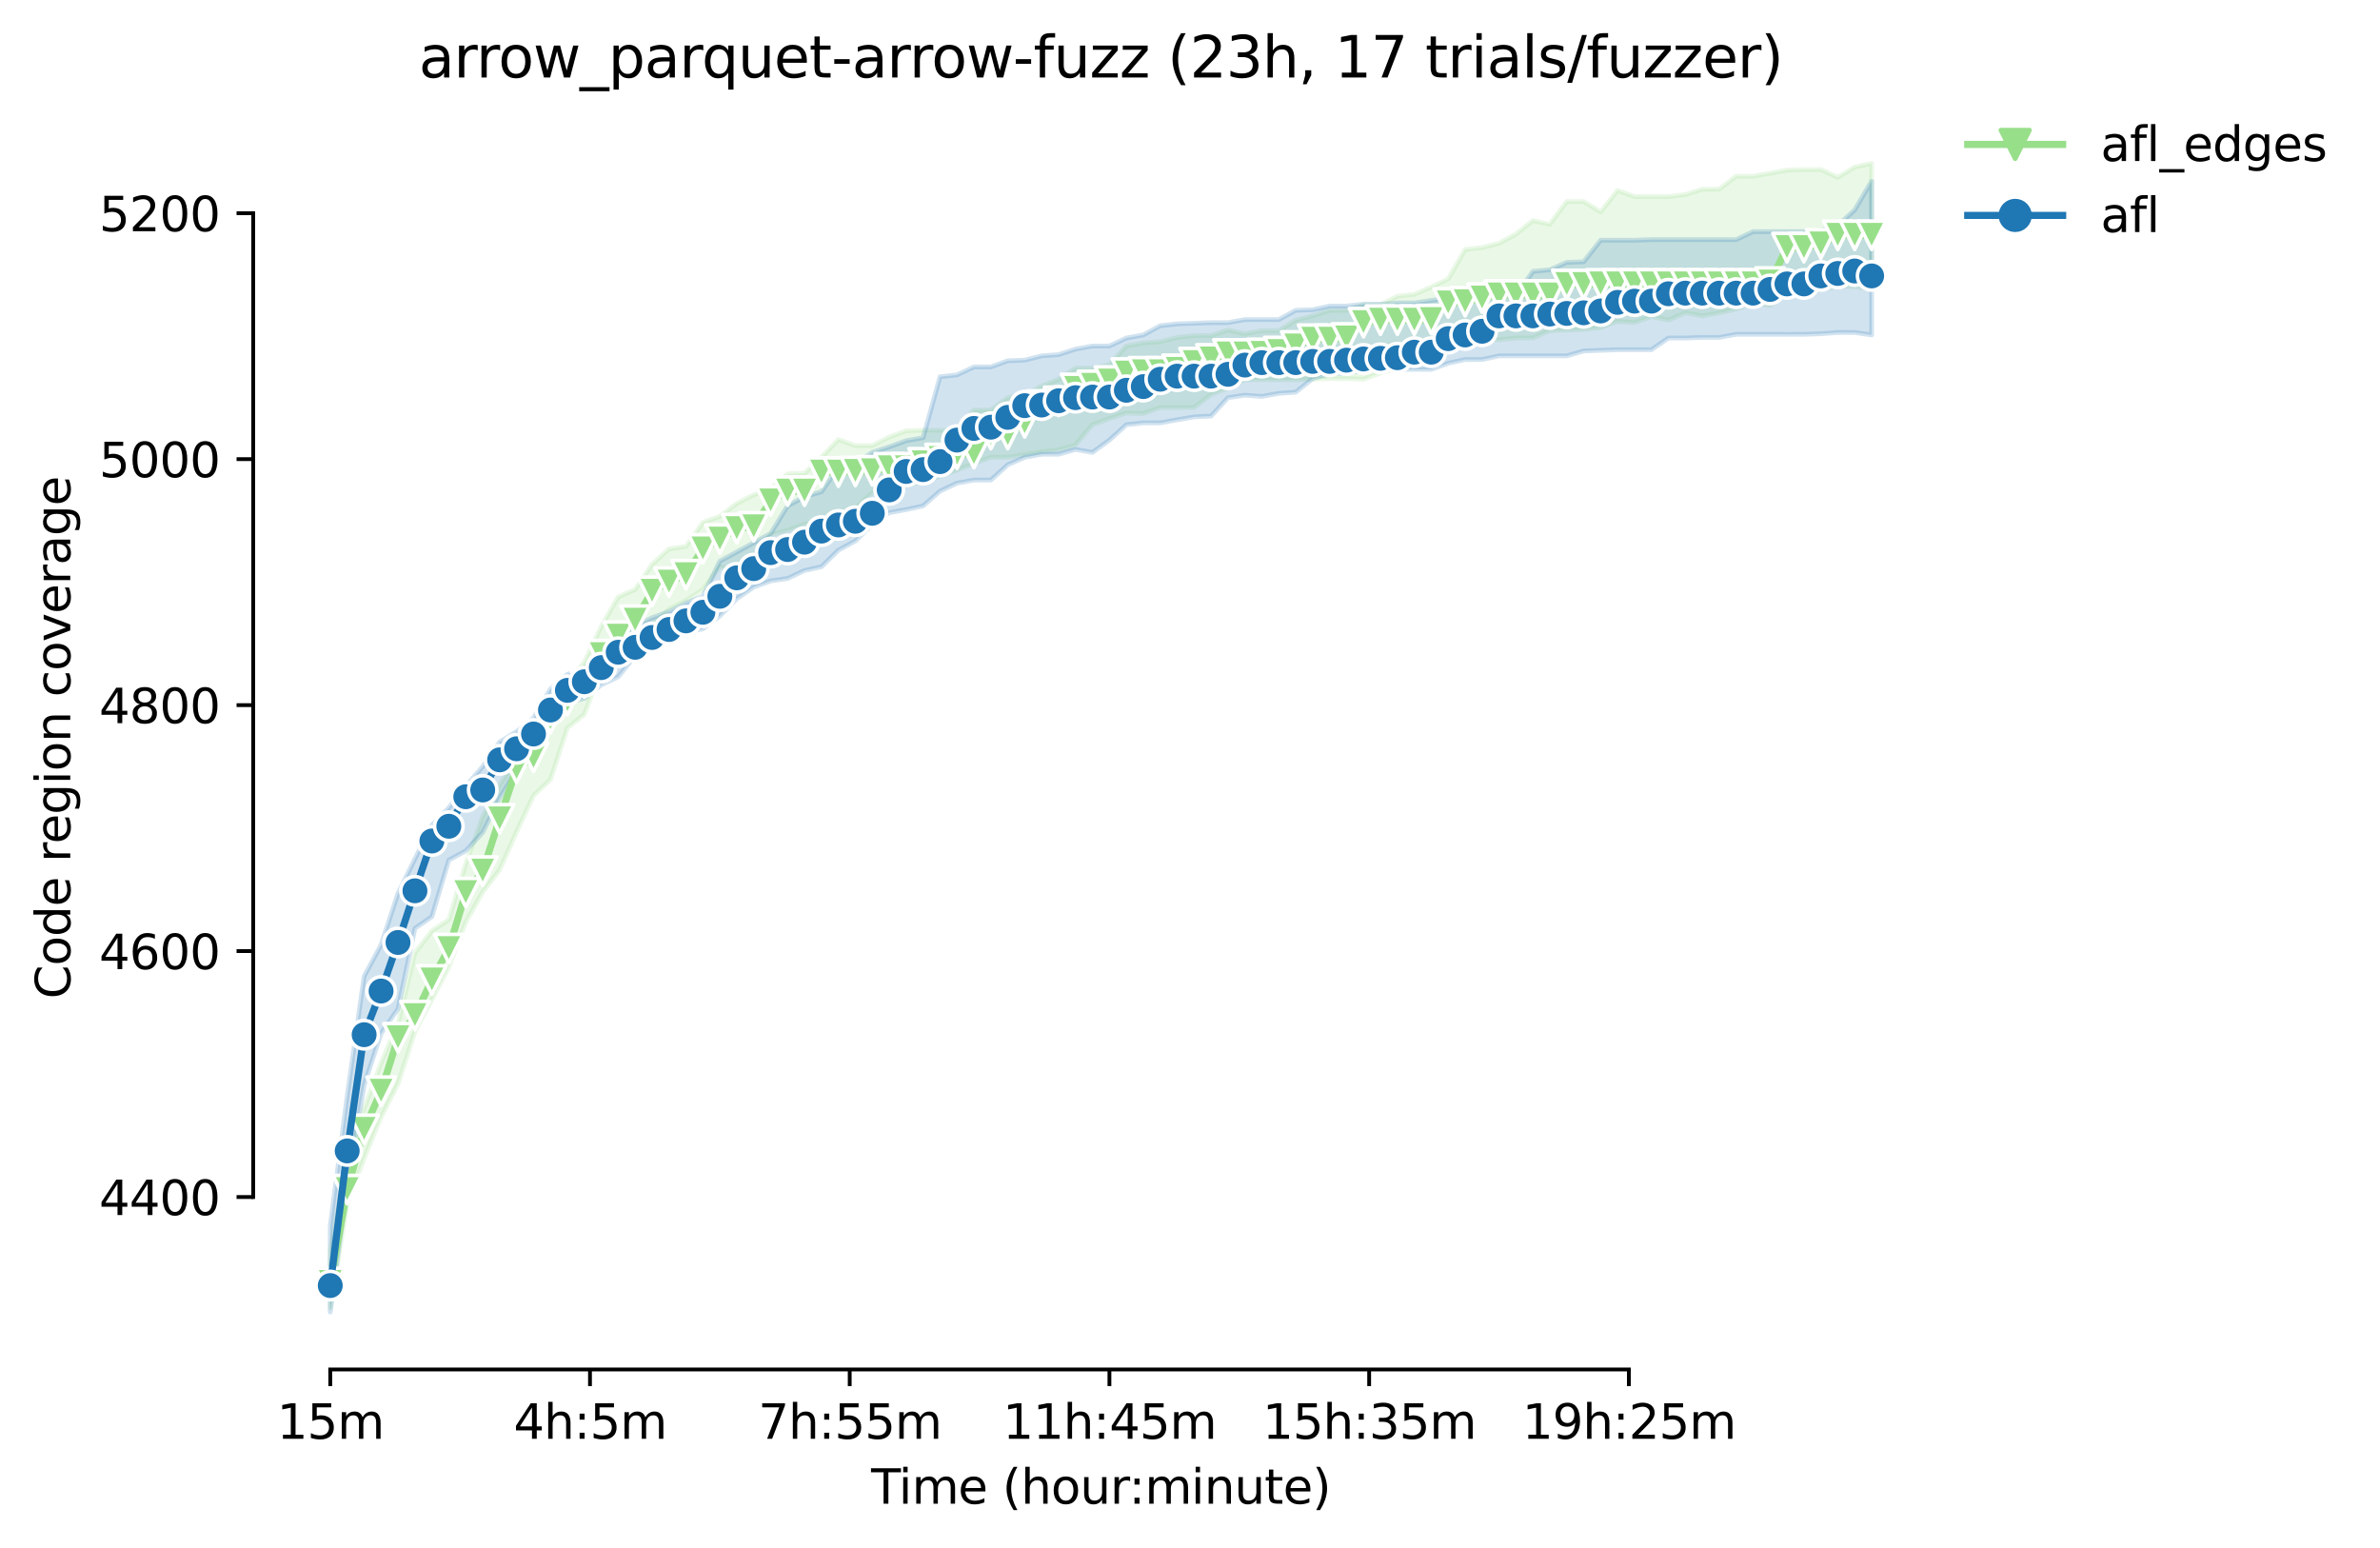 <?xml version="1.0" encoding="utf-8" standalone="no"?>
<!DOCTYPE svg PUBLIC "-//W3C//DTD SVG 1.1//EN"
  "http://www.w3.org/Graphics/SVG/1.1/DTD/svg11.dtd">
<svg height="325.986pt" version="1.1" viewBox="0 0 501.287 325.986" width="501.287pt" xmlns="http://www.w3.org/2000/svg" xmlns:xlink="http://www.w3.org/1999/xlink">
 <defs>
  <style type="text/css">*{stroke-linecap:butt;stroke-linejoin:round;}</style>
 </defs>
 <g id="figure_1">
  <g id="patch_1">
   <path d="M 0 325.986 
L 501.287 325.986 
L 501.287 0 
L 0 0 
z
" style="fill:#ffffff;"/>
  </g>
  <g id="axes_1">
   <g id="patch_2">
    <path d="M 53.328 288.43 
L 410.448 288.43 
L 410.448 22.318 
L 53.328 22.318 
z
" style="fill:#ffffff;"/>
   </g>
   <g id="PolyCollection_1">
    <defs>
     <path d="M 69.561 -62.473 
L 69.561 -50.559 
L 73.128 -72.446 
L 76.696 -82.029 
L 80.264 -90.706 
L 83.831 -97.7 
L 87.399 -108.708 
L 90.967 -115.442 
L 94.534 -122.306 
L 98.102 -131.76 
L 101.67 -138.106 
L 105.237 -142.768 
L 108.805 -150.798 
L 112.372 -158.439 
L 115.94 -161.806 
L 119.508 -172.684 
L 123.075 -175.534 
L 126.643 -184.988 
L 130.211 -188.743 
L 133.778 -191.981 
L 137.346 -194.053 
L 140.913 -197.673 
L 144.481 -199.486 
L 148.049 -201.824 
L 151.616 -206.615 
L 155.184 -205.45 
L 158.752 -208.299 
L 162.319 -213.35 
L 165.887 -214.256 
L 169.455 -215.551 
L 173.022 -216.069 
L 176.59 -216.458 
L 180.157 -218.919 
L 183.725 -222.156 
L 187.293 -223.71 
L 190.86 -223.71 
L 194.428 -224.617 
L 197.996 -225.653 
L 201.563 -226.948 
L 205.131 -228.373 
L 208.699 -229.668 
L 212.266 -229.668 
L 215.834 -230.186 
L 219.401 -230.833 
L 222.969 -231.222 
L 226.537 -232.258 
L 230.104 -236.532 
L 233.672 -237.827 
L 237.24 -238.992 
L 240.807 -238.863 
L 244.375 -240.158 
L 247.942 -240.158 
L 251.51 -240.158 
L 255.078 -242.877 
L 258.645 -244.302 
L 262.213 -245.986 
L 265.781 -245.982 
L 269.348 -245.986 
L 272.916 -245.986 
L 276.484 -246.115 
L 280.051 -246.245 
L 283.619 -246.245 
L 287.186 -246.115 
L 290.754 -247.41 
L 294.322 -248.576 
L 297.889 -250.777 
L 301.457 -251.425 
L 305.025 -252.59 
L 308.592 -253.627 
L 312.16 -254.792 
L 315.727 -254.404 
L 319.295 -254.792 
L 322.863 -254.792 
L 326.43 -256.346 
L 329.998 -256.476 
L 333.566 -256.605 
L 337.133 -256.994 
L 340.701 -258.289 
L 344.269 -258.023 
L 347.836 -259.325 
L 351.404 -258.548 
L 354.971 -260.102 
L 358.539 -259.454 
L 362.107 -260.086 
L 365.674 -260.879 
L 369.242 -262.174 
L 372.81 -261.656 
L 376.377 -264.117 
L 379.945 -264.505 
L 383.513 -265.023 
L 387.08 -265.671 
L 390.648 -265.655 
L 394.215 -265.023 
L 394.215 -291.572 
L 394.215 -291.572 
L 390.648 -290.795 
L 387.08 -288.636 
L 383.513 -290.277 
L 379.945 -290.277 
L 376.377 -290.148 
L 372.81 -289.5 
L 369.242 -288.853 
L 365.674 -288.853 
L 362.107 -286.133 
L 358.539 -286.133 
L 354.971 -285 
L 351.404 -284.579 
L 347.836 -284.579 
L 344.269 -284.579 
L 340.701 -285.874 
L 337.133 -281.341 
L 333.566 -283.543 
L 329.998 -283.543 
L 326.43 -278.751 
L 322.863 -279.528 
L 319.295 -276.679 
L 315.727 -274.736 
L 312.16 -273.83 
L 308.592 -273.441 
L 305.025 -267.225 
L 301.457 -265.541 
L 297.889 -263.987 
L 294.322 -263.599 
L 290.754 -261.786 
L 287.186 -261.786 
L 283.619 -260.626 
L 280.051 -260.62 
L 276.484 -259.454 
L 272.916 -258.548 
L 269.348 -256.346 
L 265.781 -256.346 
L 262.213 -255.699 
L 258.645 -256.476 
L 255.078 -255.31 
L 251.51 -255.31 
L 247.942 -254.922 
L 244.375 -254.015 
L 240.807 -253.756 
L 237.24 -253.109 
L 233.672 -249.236 
L 230.104 -248.446 
L 226.537 -248.446 
L 222.969 -246.115 
L 219.401 -244.691 
L 215.834 -242.748 
L 212.266 -242.23 
L 208.699 -239.64 
L 205.131 -239.64 
L 201.563 -235.366 
L 197.996 -235.366 
L 194.428 -235.366 
L 190.86 -235.236 
L 187.293 -233.945 
L 183.725 -232.128 
L 180.157 -232.128 
L 176.59 -233.423 
L 173.022 -229.668 
L 169.455 -226.3 
L 165.887 -226.171 
L 162.319 -223.063 
L 158.752 -221.768 
L 155.184 -219.955 
L 151.616 -217.238 
L 148.049 -215.94 
L 144.481 -210.889 
L 140.913 -210.371 
L 137.346 -207.133 
L 133.778 -201.824 
L 130.211 -200.269 
L 126.643 -194.017 
L 123.075 -186.542 
L 119.508 -182.009 
L 115.94 -178.127 
L 112.372 -170.224 
L 108.805 -166.339 
L 105.237 -160.64 
L 101.67 -154.035 
L 98.102 -144.063 
L 94.534 -132.278 
L 90.967 -129.947 
L 87.399 -125.285 
L 83.831 -110.391 
L 80.264 -102.103 
L 76.696 -92.519 
L 73.128 -81.641 
L 69.561 -62.473 
z
" id="mdf85753e95" style="stroke:#98df8a;stroke-opacity:0.2;"/>
    </defs>
    <g clip-path="url(#p1853a31b55)">
     <use style="fill:#98df8a;fill-opacity:0.2;stroke:#98df8a;stroke-opacity:0.2;" x="0" xlink:href="#mdf85753e95" y="325.986"/>
    </g>
   </g>
   <g id="PolyCollection_2">
    <defs>
     <path d="M 69.561 -67.783 
L 69.561 -49.652 
L 73.128 -76.201 
L 76.696 -97.441 
L 80.264 -108.319 
L 83.831 -113.499 
L 87.399 -130.465 
L 90.967 -132.926 
L 94.534 -144.84 
L 98.102 -146.783 
L 101.67 -150.668 
L 105.237 -157.921 
L 108.805 -163.748 
L 112.372 -167.634 
L 115.94 -172.943 
L 119.508 -177.994 
L 123.075 -178.901 
L 126.643 -181.75 
L 130.211 -183.433 
L 133.778 -187.837 
L 137.346 -190.297 
L 140.913 -190.686 
L 144.481 -192.888 
L 148.049 -193.535 
L 151.616 -196.255 
L 155.184 -199.881 
L 158.752 -202.342 
L 162.319 -203.637 
L 165.887 -204.155 
L 169.455 -205.835 
L 173.022 -206.615 
L 176.59 -210.112 
L 180.157 -212.055 
L 183.725 -215.551 
L 187.293 -218.012 
L 190.86 -218.66 
L 194.428 -219.433 
L 197.996 -222.545 
L 201.563 -224.228 
L 205.131 -224.876 
L 208.699 -224.876 
L 212.266 -228.101 
L 215.834 -229.668 
L 219.401 -230.315 
L 222.969 -230.315 
L 226.537 -231.325 
L 230.104 -230.704 
L 233.672 -233.294 
L 237.24 -236.532 
L 240.807 -236.92 
L 244.375 -236.92 
L 247.942 -237.568 
L 251.51 -238.186 
L 255.078 -238.345 
L 258.645 -242.23 
L 262.213 -242.748 
L 265.781 -242.489 
L 269.348 -243.133 
L 272.916 -243.395 
L 276.484 -246.238 
L 280.051 -247.281 
L 283.619 -247.41 
L 287.186 -247.928 
L 290.754 -248.187 
L 294.322 -248.187 
L 297.889 -248.187 
L 301.457 -248.187 
L 305.025 -249.482 
L 308.592 -250.259 
L 312.16 -250.259 
L 315.727 -251.036 
L 319.295 -251.036 
L 322.863 -251.036 
L 326.43 -251.036 
L 329.998 -251.036 
L 333.566 -252.072 
L 337.133 -252.202 
L 340.701 -252.331 
L 344.269 -252.331 
L 347.836 -252.331 
L 351.404 -254.792 
L 354.971 -254.792 
L 358.539 -254.922 
L 362.107 -254.922 
L 365.674 -255.569 
L 369.242 -255.569 
L 372.81 -255.569 
L 376.377 -255.566 
L 379.945 -255.569 
L 383.513 -255.695 
L 387.08 -255.958 
L 390.648 -255.958 
L 394.215 -255.44 
L 394.215 -287.817 
L 394.215 -287.817 
L 390.648 -281.765 
L 387.08 -278.492 
L 383.513 -277.456 
L 379.945 -277.197 
L 376.377 -277.197 
L 372.81 -277.197 
L 369.242 -277.197 
L 365.674 -275.513 
L 362.107 -275.513 
L 358.539 -275.513 
L 354.971 -275.513 
L 351.404 -275.513 
L 347.836 -275.513 
L 344.269 -275.384 
L 340.701 -275.384 
L 337.133 -275.384 
L 333.566 -270.851 
L 329.998 -270.722 
L 326.43 -269.167 
L 322.863 -268.815 
L 319.295 -263.728 
L 315.727 -263.728 
L 312.16 -263.728 
L 308.592 -263.482 
L 305.025 -263.21 
L 301.457 -262.692 
L 297.889 -262.181 
L 294.322 -262.174 
L 290.754 -261.915 
L 287.186 -261.915 
L 283.619 -261.527 
L 280.051 -261.527 
L 276.484 -260.749 
L 272.916 -260.62 
L 269.348 -258.677 
L 265.781 -258.677 
L 262.213 -258.677 
L 258.645 -258.03 
L 255.078 -258.03 
L 251.51 -257.9 
L 247.942 -257.771 
L 244.375 -257.382 
L 240.807 -255.44 
L 237.24 -254.792 
L 233.672 -253.109 
L 230.104 -253.109 
L 226.537 -252.461 
L 222.969 -251.295 
L 219.401 -251.036 
L 215.834 -250.13 
L 212.266 -250 
L 208.699 -248.705 
L 205.131 -248.705 
L 201.563 -247.022 
L 197.996 -246.633 
L 194.428 -233.812 
L 190.86 -233.164 
L 187.293 -231.869 
L 183.725 -230.704 
L 180.157 -228.243 
L 176.59 -227.596 
L 173.022 -222.415 
L 169.455 -221.379 
L 165.887 -219.437 
L 162.319 -213.609 
L 158.752 -211.666 
L 155.184 -209.724 
L 151.616 -207.781 
L 148.049 -200.399 
L 144.481 -198.974 
L 140.913 -197.168 
L 137.346 -195.866 
L 133.778 -194.183 
L 130.211 -192.243 
L 126.643 -188.105 
L 123.075 -185.247 
L 119.508 -183.952 
L 115.94 -180.843 
L 112.372 -174.756 
L 108.805 -171.907 
L 105.237 -169.706 
L 101.67 -164.525 
L 98.102 -160.381 
L 94.534 -155.848 
L 90.967 -152.222 
L 87.399 -145.099 
L 83.831 -137.847 
L 80.264 -126.968 
L 76.696 -120.363 
L 73.128 -95.109 
L 69.561 -67.783 
z
" id="mf1d45b1de0" style="stroke:#1f77b4;stroke-opacity:0.2;"/>
    </defs>
    <g clip-path="url(#p1853a31b55)">
     <use style="fill:#1f77b4;fill-opacity:0.2;stroke:#1f77b4;stroke-opacity:0.2;" x="0" xlink:href="#mf1d45b1de0" y="325.986"/>
    </g>
   </g>
   <g id="matplotlib.axis_1">
    <g id="xtick_1">
     <g id="line2d_1">
      <defs>
       <path d="M 0 0 
L 0 3.5 
" id="me33314ef4f" style="stroke:#000000;stroke-width:0.8;"/>
      </defs>
      <g>
       <use style="stroke:#000000;stroke-width:0.8;" x="69.561" xlink:href="#me33314ef4f" y="288.43"/>
      </g>
     </g>
     <g id="text_1">
      <!-- 15m -->
      <g transform="translate(58.328 303.029)scale(0.1 -0.1)">
       <defs>
        <path d="M 794 531 
L 1825 531 
L 1825 4091 
L 703 3866 
L 703 4441 
L 1819 4666 
L 2450 4666 
L 2450 531 
L 3481 531 
L 3481 0 
L 794 0 
L 794 531 
z
" id="DejaVuSans-31" transform="scale(0.016)"/>
        <path d="M 691 4666 
L 3169 4666 
L 3169 4134 
L 1269 4134 
L 1269 2991 
Q 1406 3038 1543 3061 
Q 1681 3084 1819 3084 
Q 2600 3084 3056 2656 
Q 3513 2228 3513 1497 
Q 3513 744 3044 326 
Q 2575 -91 1722 -91 
Q 1428 -91 1123 -41 
Q 819 9 494 109 
L 494 744 
Q 775 591 1075 516 
Q 1375 441 1709 441 
Q 2250 441 2565 725 
Q 2881 1009 2881 1497 
Q 2881 1984 2565 2268 
Q 2250 2553 1709 2553 
Q 1456 2553 1204 2497 
Q 953 2441 691 2322 
L 691 4666 
z
" id="DejaVuSans-35" transform="scale(0.016)"/>
        <path d="M 3328 2828 
Q 3544 3216 3844 3400 
Q 4144 3584 4550 3584 
Q 5097 3584 5394 3201 
Q 5691 2819 5691 2113 
L 5691 0 
L 5113 0 
L 5113 2094 
Q 5113 2597 4934 2840 
Q 4756 3084 4391 3084 
Q 3944 3084 3684 2787 
Q 3425 2491 3425 1978 
L 3425 0 
L 2847 0 
L 2847 2094 
Q 2847 2600 2669 2842 
Q 2491 3084 2119 3084 
Q 1678 3084 1418 2786 
Q 1159 2488 1159 1978 
L 1159 0 
L 581 0 
L 581 3500 
L 1159 3500 
L 1159 2956 
Q 1356 3278 1631 3431 
Q 1906 3584 2284 3584 
Q 2666 3584 2933 3390 
Q 3200 3197 3328 2828 
z
" id="DejaVuSans-6d" transform="scale(0.016)"/>
       </defs>
       <use xlink:href="#DejaVuSans-31"/>
       <use x="63.623" xlink:href="#DejaVuSans-35"/>
       <use x="127.246" xlink:href="#DejaVuSans-6d"/>
      </g>
     </g>
    </g>
    <g id="xtick_2">
     <g id="line2d_2">
      <g>
       <use style="stroke:#000000;stroke-width:0.8;" x="124.265" xlink:href="#me33314ef4f" y="288.43"/>
      </g>
     </g>
     <g id="text_2">
      <!-- 4h:5m -->
      <g transform="translate(108.179 303.029)scale(0.1 -0.1)">
       <defs>
        <path d="M 2419 4116 
L 825 1625 
L 2419 1625 
L 2419 4116 
z
M 2253 4666 
L 3047 4666 
L 3047 1625 
L 3713 1625 
L 3713 1100 
L 3047 1100 
L 3047 0 
L 2419 0 
L 2419 1100 
L 313 1100 
L 313 1709 
L 2253 4666 
z
" id="DejaVuSans-34" transform="scale(0.016)"/>
        <path d="M 3513 2113 
L 3513 0 
L 2938 0 
L 2938 2094 
Q 2938 2591 2744 2837 
Q 2550 3084 2163 3084 
Q 1697 3084 1428 2787 
Q 1159 2491 1159 1978 
L 1159 0 
L 581 0 
L 581 4863 
L 1159 4863 
L 1159 2956 
Q 1366 3272 1645 3428 
Q 1925 3584 2291 3584 
Q 2894 3584 3203 3211 
Q 3513 2838 3513 2113 
z
" id="DejaVuSans-68" transform="scale(0.016)"/>
        <path d="M 750 794 
L 1409 794 
L 1409 0 
L 750 0 
L 750 794 
z
M 750 3309 
L 1409 3309 
L 1409 2516 
L 750 2516 
L 750 3309 
z
" id="DejaVuSans-3a" transform="scale(0.016)"/>
       </defs>
       <use xlink:href="#DejaVuSans-34"/>
       <use x="63.623" xlink:href="#DejaVuSans-68"/>
       <use x="127.002" xlink:href="#DejaVuSans-3a"/>
       <use x="160.693" xlink:href="#DejaVuSans-35"/>
       <use x="224.316" xlink:href="#DejaVuSans-6d"/>
      </g>
     </g>
    </g>
    <g id="xtick_3">
     <g id="line2d_3">
      <g>
       <use style="stroke:#000000;stroke-width:0.8;" x="178.968" xlink:href="#me33314ef4f" y="288.43"/>
      </g>
     </g>
     <g id="text_3">
      <!-- 7h:55m -->
      <g transform="translate(159.701 303.029)scale(0.1 -0.1)">
       <defs>
        <path d="M 525 4666 
L 3525 4666 
L 3525 4397 
L 1831 0 
L 1172 0 
L 2766 4134 
L 525 4134 
L 525 4666 
z
" id="DejaVuSans-37" transform="scale(0.016)"/>
       </defs>
       <use xlink:href="#DejaVuSans-37"/>
       <use x="63.623" xlink:href="#DejaVuSans-68"/>
       <use x="127.002" xlink:href="#DejaVuSans-3a"/>
       <use x="160.693" xlink:href="#DejaVuSans-35"/>
       <use x="224.316" xlink:href="#DejaVuSans-35"/>
       <use x="287.939" xlink:href="#DejaVuSans-6d"/>
      </g>
     </g>
    </g>
    <g id="xtick_4">
     <g id="line2d_4">
      <g>
       <use style="stroke:#000000;stroke-width:0.8;" x="233.672" xlink:href="#me33314ef4f" y="288.43"/>
      </g>
     </g>
     <g id="text_4">
      <!-- 11h:45m -->
      <g transform="translate(211.224 303.029)scale(0.1 -0.1)">
       <use xlink:href="#DejaVuSans-31"/>
       <use x="63.623" xlink:href="#DejaVuSans-31"/>
       <use x="127.246" xlink:href="#DejaVuSans-68"/>
       <use x="190.625" xlink:href="#DejaVuSans-3a"/>
       <use x="224.316" xlink:href="#DejaVuSans-34"/>
       <use x="287.939" xlink:href="#DejaVuSans-35"/>
       <use x="351.562" xlink:href="#DejaVuSans-6d"/>
      </g>
     </g>
    </g>
    <g id="xtick_5">
     <g id="line2d_5">
      <g>
       <use style="stroke:#000000;stroke-width:0.8;" x="288.376" xlink:href="#me33314ef4f" y="288.43"/>
      </g>
     </g>
     <g id="text_5">
      <!-- 15h:35m -->
      <g transform="translate(265.927 303.029)scale(0.1 -0.1)">
       <defs>
        <path d="M 2597 2516 
Q 3050 2419 3304 2112 
Q 3559 1806 3559 1356 
Q 3559 666 3084 287 
Q 2609 -91 1734 -91 
Q 1441 -91 1130 -33 
Q 819 25 488 141 
L 488 750 
Q 750 597 1062 519 
Q 1375 441 1716 441 
Q 2309 441 2620 675 
Q 2931 909 2931 1356 
Q 2931 1769 2642 2001 
Q 2353 2234 1838 2234 
L 1294 2234 
L 1294 2753 
L 1863 2753 
Q 2328 2753 2575 2939 
Q 2822 3125 2822 3475 
Q 2822 3834 2567 4026 
Q 2313 4219 1838 4219 
Q 1578 4219 1281 4162 
Q 984 4106 628 3988 
L 628 4550 
Q 988 4650 1302 4700 
Q 1616 4750 1894 4750 
Q 2613 4750 3031 4423 
Q 3450 4097 3450 3541 
Q 3450 3153 3228 2886 
Q 3006 2619 2597 2516 
z
" id="DejaVuSans-33" transform="scale(0.016)"/>
       </defs>
       <use xlink:href="#DejaVuSans-31"/>
       <use x="63.623" xlink:href="#DejaVuSans-35"/>
       <use x="127.246" xlink:href="#DejaVuSans-68"/>
       <use x="190.625" xlink:href="#DejaVuSans-3a"/>
       <use x="224.316" xlink:href="#DejaVuSans-33"/>
       <use x="287.939" xlink:href="#DejaVuSans-35"/>
       <use x="351.562" xlink:href="#DejaVuSans-6d"/>
      </g>
     </g>
    </g>
    <g id="xtick_6">
     <g id="line2d_6">
      <g>
       <use style="stroke:#000000;stroke-width:0.8;" x="343.079" xlink:href="#me33314ef4f" y="288.43"/>
      </g>
     </g>
     <g id="text_6">
      <!-- 19h:25m -->
      <g transform="translate(320.631 303.029)scale(0.1 -0.1)">
       <defs>
        <path d="M 703 97 
L 703 672 
Q 941 559 1184 500 
Q 1428 441 1663 441 
Q 2288 441 2617 861 
Q 2947 1281 2994 2138 
Q 2813 1869 2534 1725 
Q 2256 1581 1919 1581 
Q 1219 1581 811 2004 
Q 403 2428 403 3163 
Q 403 3881 828 4315 
Q 1253 4750 1959 4750 
Q 2769 4750 3195 4129 
Q 3622 3509 3622 2328 
Q 3622 1225 3098 567 
Q 2575 -91 1691 -91 
Q 1453 -91 1209 -44 
Q 966 3 703 97 
z
M 1959 2075 
Q 2384 2075 2632 2365 
Q 2881 2656 2881 3163 
Q 2881 3666 2632 3958 
Q 2384 4250 1959 4250 
Q 1534 4250 1286 3958 
Q 1038 3666 1038 3163 
Q 1038 2656 1286 2365 
Q 1534 2075 1959 2075 
z
" id="DejaVuSans-39" transform="scale(0.016)"/>
        <path d="M 1228 531 
L 3431 531 
L 3431 0 
L 469 0 
L 469 531 
Q 828 903 1448 1529 
Q 2069 2156 2228 2338 
Q 2531 2678 2651 2914 
Q 2772 3150 2772 3378 
Q 2772 3750 2511 3984 
Q 2250 4219 1831 4219 
Q 1534 4219 1204 4116 
Q 875 4013 500 3803 
L 500 4441 
Q 881 4594 1212 4672 
Q 1544 4750 1819 4750 
Q 2544 4750 2975 4387 
Q 3406 4025 3406 3419 
Q 3406 3131 3298 2873 
Q 3191 2616 2906 2266 
Q 2828 2175 2409 1742 
Q 1991 1309 1228 531 
z
" id="DejaVuSans-32" transform="scale(0.016)"/>
       </defs>
       <use xlink:href="#DejaVuSans-31"/>
       <use x="63.623" xlink:href="#DejaVuSans-39"/>
       <use x="127.246" xlink:href="#DejaVuSans-68"/>
       <use x="190.625" xlink:href="#DejaVuSans-3a"/>
       <use x="224.316" xlink:href="#DejaVuSans-32"/>
       <use x="287.939" xlink:href="#DejaVuSans-35"/>
       <use x="351.562" xlink:href="#DejaVuSans-6d"/>
      </g>
     </g>
    </g>
    <g id="text_7">
     <!-- Time (hour:minute) -->
     <g transform="translate(183.481 316.707)scale(0.1 -0.1)">
      <defs>
       <path d="M -19 4666 
L 3928 4666 
L 3928 4134 
L 2272 4134 
L 2272 0 
L 1638 0 
L 1638 4134 
L -19 4134 
L -19 4666 
z
" id="DejaVuSans-54" transform="scale(0.016)"/>
       <path d="M 603 3500 
L 1178 3500 
L 1178 0 
L 603 0 
L 603 3500 
z
M 603 4863 
L 1178 4863 
L 1178 4134 
L 603 4134 
L 603 4863 
z
" id="DejaVuSans-69" transform="scale(0.016)"/>
       <path d="M 3597 1894 
L 3597 1613 
L 953 1613 
Q 991 1019 1311 708 
Q 1631 397 2203 397 
Q 2534 397 2845 478 
Q 3156 559 3463 722 
L 3463 178 
Q 3153 47 2828 -22 
Q 2503 -91 2169 -91 
Q 1331 -91 842 396 
Q 353 884 353 1716 
Q 353 2575 817 3079 
Q 1281 3584 2069 3584 
Q 2775 3584 3186 3129 
Q 3597 2675 3597 1894 
z
M 3022 2063 
Q 3016 2534 2758 2815 
Q 2500 3097 2075 3097 
Q 1594 3097 1305 2825 
Q 1016 2553 972 2059 
L 3022 2063 
z
" id="DejaVuSans-65" transform="scale(0.016)"/>
       <path id="DejaVuSans-20" transform="scale(0.016)"/>
       <path d="M 1984 4856 
Q 1566 4138 1362 3434 
Q 1159 2731 1159 2009 
Q 1159 1288 1364 580 
Q 1569 -128 1984 -844 
L 1484 -844 
Q 1016 -109 783 600 
Q 550 1309 550 2009 
Q 550 2706 781 3412 
Q 1013 4119 1484 4856 
L 1984 4856 
z
" id="DejaVuSans-28" transform="scale(0.016)"/>
       <path d="M 1959 3097 
Q 1497 3097 1228 2736 
Q 959 2375 959 1747 
Q 959 1119 1226 758 
Q 1494 397 1959 397 
Q 2419 397 2687 759 
Q 2956 1122 2956 1747 
Q 2956 2369 2687 2733 
Q 2419 3097 1959 3097 
z
M 1959 3584 
Q 2709 3584 3137 3096 
Q 3566 2609 3566 1747 
Q 3566 888 3137 398 
Q 2709 -91 1959 -91 
Q 1206 -91 779 398 
Q 353 888 353 1747 
Q 353 2609 779 3096 
Q 1206 3584 1959 3584 
z
" id="DejaVuSans-6f" transform="scale(0.016)"/>
       <path d="M 544 1381 
L 544 3500 
L 1119 3500 
L 1119 1403 
Q 1119 906 1312 657 
Q 1506 409 1894 409 
Q 2359 409 2629 706 
Q 2900 1003 2900 1516 
L 2900 3500 
L 3475 3500 
L 3475 0 
L 2900 0 
L 2900 538 
Q 2691 219 2414 64 
Q 2138 -91 1772 -91 
Q 1169 -91 856 284 
Q 544 659 544 1381 
z
M 1991 3584 
L 1991 3584 
z
" id="DejaVuSans-75" transform="scale(0.016)"/>
       <path d="M 2631 2963 
Q 2534 3019 2420 3045 
Q 2306 3072 2169 3072 
Q 1681 3072 1420 2755 
Q 1159 2438 1159 1844 
L 1159 0 
L 581 0 
L 581 3500 
L 1159 3500 
L 1159 2956 
Q 1341 3275 1631 3429 
Q 1922 3584 2338 3584 
Q 2397 3584 2469 3576 
Q 2541 3569 2628 3553 
L 2631 2963 
z
" id="DejaVuSans-72" transform="scale(0.016)"/>
       <path d="M 3513 2113 
L 3513 0 
L 2938 0 
L 2938 2094 
Q 2938 2591 2744 2837 
Q 2550 3084 2163 3084 
Q 1697 3084 1428 2787 
Q 1159 2491 1159 1978 
L 1159 0 
L 581 0 
L 581 3500 
L 1159 3500 
L 1159 2956 
Q 1366 3272 1645 3428 
Q 1925 3584 2291 3584 
Q 2894 3584 3203 3211 
Q 3513 2838 3513 2113 
z
" id="DejaVuSans-6e" transform="scale(0.016)"/>
       <path d="M 1172 4494 
L 1172 3500 
L 2356 3500 
L 2356 3053 
L 1172 3053 
L 1172 1153 
Q 1172 725 1289 603 
Q 1406 481 1766 481 
L 2356 481 
L 2356 0 
L 1766 0 
Q 1100 0 847 248 
Q 594 497 594 1153 
L 594 3053 
L 172 3053 
L 172 3500 
L 594 3500 
L 594 4494 
L 1172 4494 
z
" id="DejaVuSans-74" transform="scale(0.016)"/>
       <path d="M 513 4856 
L 1013 4856 
Q 1481 4119 1714 3412 
Q 1947 2706 1947 2009 
Q 1947 1309 1714 600 
Q 1481 -109 1013 -844 
L 513 -844 
Q 928 -128 1133 580 
Q 1338 1288 1338 2009 
Q 1338 2731 1133 3434 
Q 928 4138 513 4856 
z
" id="DejaVuSans-29" transform="scale(0.016)"/>
      </defs>
      <use xlink:href="#DejaVuSans-54"/>
      <use x="57.959" xlink:href="#DejaVuSans-69"/>
      <use x="85.742" xlink:href="#DejaVuSans-6d"/>
      <use x="183.154" xlink:href="#DejaVuSans-65"/>
      <use x="244.678" xlink:href="#DejaVuSans-20"/>
      <use x="276.465" xlink:href="#DejaVuSans-28"/>
      <use x="315.479" xlink:href="#DejaVuSans-68"/>
      <use x="378.857" xlink:href="#DejaVuSans-6f"/>
      <use x="440.039" xlink:href="#DejaVuSans-75"/>
      <use x="503.418" xlink:href="#DejaVuSans-72"/>
      <use x="542.781" xlink:href="#DejaVuSans-3a"/>
      <use x="576.473" xlink:href="#DejaVuSans-6d"/>
      <use x="673.885" xlink:href="#DejaVuSans-69"/>
      <use x="701.668" xlink:href="#DejaVuSans-6e"/>
      <use x="765.047" xlink:href="#DejaVuSans-75"/>
      <use x="828.426" xlink:href="#DejaVuSans-74"/>
      <use x="867.635" xlink:href="#DejaVuSans-65"/>
      <use x="929.158" xlink:href="#DejaVuSans-29"/>
     </g>
    </g>
   </g>
   <g id="matplotlib.axis_2">
    <g id="ytick_1">
     <g id="line2d_7">
      <defs>
       <path d="M 0 0 
L -3.5 0 
" id="mbb2fec4f98" style="stroke:#000000;stroke-width:0.8;"/>
      </defs>
      <g>
       <use style="stroke:#000000;stroke-width:0.8;" x="53.328" xlink:href="#mbb2fec4f98" y="252.116"/>
      </g>
     </g>
     <g id="text_8">
      <!-- 4400 -->
      <g transform="translate(20.878 255.915)scale(0.1 -0.1)">
       <defs>
        <path d="M 2034 4250 
Q 1547 4250 1301 3770 
Q 1056 3291 1056 2328 
Q 1056 1369 1301 889 
Q 1547 409 2034 409 
Q 2525 409 2770 889 
Q 3016 1369 3016 2328 
Q 3016 3291 2770 3770 
Q 2525 4250 2034 4250 
z
M 2034 4750 
Q 2819 4750 3233 4129 
Q 3647 3509 3647 2328 
Q 3647 1150 3233 529 
Q 2819 -91 2034 -91 
Q 1250 -91 836 529 
Q 422 1150 422 2328 
Q 422 3509 836 4129 
Q 1250 4750 2034 4750 
z
" id="DejaVuSans-30" transform="scale(0.016)"/>
       </defs>
       <use xlink:href="#DejaVuSans-34"/>
       <use x="63.623" xlink:href="#DejaVuSans-34"/>
       <use x="127.246" xlink:href="#DejaVuSans-30"/>
       <use x="190.869" xlink:href="#DejaVuSans-30"/>
      </g>
     </g>
    </g>
    <g id="ytick_2">
     <g id="line2d_8">
      <g>
       <use style="stroke:#000000;stroke-width:0.8;" x="53.328" xlink:href="#mbb2fec4f98" y="200.313"/>
      </g>
     </g>
     <g id="text_9">
      <!-- 4600 -->
      <g transform="translate(20.878 204.112)scale(0.1 -0.1)">
       <defs>
        <path d="M 2113 2584 
Q 1688 2584 1439 2293 
Q 1191 2003 1191 1497 
Q 1191 994 1439 701 
Q 1688 409 2113 409 
Q 2538 409 2786 701 
Q 3034 994 3034 1497 
Q 3034 2003 2786 2293 
Q 2538 2584 2113 2584 
z
M 3366 4563 
L 3366 3988 
Q 3128 4100 2886 4159 
Q 2644 4219 2406 4219 
Q 1781 4219 1451 3797 
Q 1122 3375 1075 2522 
Q 1259 2794 1537 2939 
Q 1816 3084 2150 3084 
Q 2853 3084 3261 2657 
Q 3669 2231 3669 1497 
Q 3669 778 3244 343 
Q 2819 -91 2113 -91 
Q 1303 -91 875 529 
Q 447 1150 447 2328 
Q 447 3434 972 4092 
Q 1497 4750 2381 4750 
Q 2619 4750 2861 4703 
Q 3103 4656 3366 4563 
z
" id="DejaVuSans-36" transform="scale(0.016)"/>
       </defs>
       <use xlink:href="#DejaVuSans-34"/>
       <use x="63.623" xlink:href="#DejaVuSans-36"/>
       <use x="127.246" xlink:href="#DejaVuSans-30"/>
       <use x="190.869" xlink:href="#DejaVuSans-30"/>
      </g>
     </g>
    </g>
    <g id="ytick_3">
     <g id="line2d_9">
      <g>
       <use style="stroke:#000000;stroke-width:0.8;" x="53.328" xlink:href="#mbb2fec4f98" y="148.51"/>
      </g>
     </g>
     <g id="text_10">
      <!-- 4800 -->
      <g transform="translate(20.878 152.309)scale(0.1 -0.1)">
       <defs>
        <path d="M 2034 2216 
Q 1584 2216 1326 1975 
Q 1069 1734 1069 1313 
Q 1069 891 1326 650 
Q 1584 409 2034 409 
Q 2484 409 2743 651 
Q 3003 894 3003 1313 
Q 3003 1734 2745 1975 
Q 2488 2216 2034 2216 
z
M 1403 2484 
Q 997 2584 770 2862 
Q 544 3141 544 3541 
Q 544 4100 942 4425 
Q 1341 4750 2034 4750 
Q 2731 4750 3128 4425 
Q 3525 4100 3525 3541 
Q 3525 3141 3298 2862 
Q 3072 2584 2669 2484 
Q 3125 2378 3379 2068 
Q 3634 1759 3634 1313 
Q 3634 634 3220 271 
Q 2806 -91 2034 -91 
Q 1263 -91 848 271 
Q 434 634 434 1313 
Q 434 1759 690 2068 
Q 947 2378 1403 2484 
z
M 1172 3481 
Q 1172 3119 1398 2916 
Q 1625 2713 2034 2713 
Q 2441 2713 2670 2916 
Q 2900 3119 2900 3481 
Q 2900 3844 2670 4047 
Q 2441 4250 2034 4250 
Q 1625 4250 1398 4047 
Q 1172 3844 1172 3481 
z
" id="DejaVuSans-38" transform="scale(0.016)"/>
       </defs>
       <use xlink:href="#DejaVuSans-34"/>
       <use x="63.623" xlink:href="#DejaVuSans-38"/>
       <use x="127.246" xlink:href="#DejaVuSans-30"/>
       <use x="190.869" xlink:href="#DejaVuSans-30"/>
      </g>
     </g>
    </g>
    <g id="ytick_4">
     <g id="line2d_10">
      <g>
       <use style="stroke:#000000;stroke-width:0.8;" x="53.328" xlink:href="#mbb2fec4f98" y="96.707"/>
      </g>
     </g>
     <g id="text_11">
      <!-- 5000 -->
      <g transform="translate(20.878 100.506)scale(0.1 -0.1)">
       <use xlink:href="#DejaVuSans-35"/>
       <use x="63.623" xlink:href="#DejaVuSans-30"/>
       <use x="127.246" xlink:href="#DejaVuSans-30"/>
       <use x="190.869" xlink:href="#DejaVuSans-30"/>
      </g>
     </g>
    </g>
    <g id="ytick_5">
     <g id="line2d_11">
      <g>
       <use style="stroke:#000000;stroke-width:0.8;" x="53.328" xlink:href="#mbb2fec4f98" y="44.904"/>
      </g>
     </g>
     <g id="text_12">
      <!-- 5200 -->
      <g transform="translate(20.878 48.703)scale(0.1 -0.1)">
       <use xlink:href="#DejaVuSans-35"/>
       <use x="63.623" xlink:href="#DejaVuSans-32"/>
       <use x="127.246" xlink:href="#DejaVuSans-30"/>
       <use x="190.869" xlink:href="#DejaVuSans-30"/>
      </g>
     </g>
    </g>
    <g id="text_13">
     <!-- Code region coverage -->
     <g transform="translate(14.798 210.38)rotate(-90)scale(0.1 -0.1)">
      <defs>
       <path d="M 4122 4306 
L 4122 3641 
Q 3803 3938 3442 4084 
Q 3081 4231 2675 4231 
Q 1875 4231 1450 3742 
Q 1025 3253 1025 2328 
Q 1025 1406 1450 917 
Q 1875 428 2675 428 
Q 3081 428 3442 575 
Q 3803 722 4122 1019 
L 4122 359 
Q 3791 134 3420 21 
Q 3050 -91 2638 -91 
Q 1578 -91 968 557 
Q 359 1206 359 2328 
Q 359 3453 968 4101 
Q 1578 4750 2638 4750 
Q 3056 4750 3426 4639 
Q 3797 4528 4122 4306 
z
" id="DejaVuSans-43" transform="scale(0.016)"/>
       <path d="M 2906 2969 
L 2906 4863 
L 3481 4863 
L 3481 0 
L 2906 0 
L 2906 525 
Q 2725 213 2448 61 
Q 2172 -91 1784 -91 
Q 1150 -91 751 415 
Q 353 922 353 1747 
Q 353 2572 751 3078 
Q 1150 3584 1784 3584 
Q 2172 3584 2448 3432 
Q 2725 3281 2906 2969 
z
M 947 1747 
Q 947 1113 1208 752 
Q 1469 391 1925 391 
Q 2381 391 2643 752 
Q 2906 1113 2906 1747 
Q 2906 2381 2643 2742 
Q 2381 3103 1925 3103 
Q 1469 3103 1208 2742 
Q 947 2381 947 1747 
z
" id="DejaVuSans-64" transform="scale(0.016)"/>
       <path d="M 2906 1791 
Q 2906 2416 2648 2759 
Q 2391 3103 1925 3103 
Q 1463 3103 1205 2759 
Q 947 2416 947 1791 
Q 947 1169 1205 825 
Q 1463 481 1925 481 
Q 2391 481 2648 825 
Q 2906 1169 2906 1791 
z
M 3481 434 
Q 3481 -459 3084 -895 
Q 2688 -1331 1869 -1331 
Q 1566 -1331 1297 -1286 
Q 1028 -1241 775 -1147 
L 775 -588 
Q 1028 -725 1275 -790 
Q 1522 -856 1778 -856 
Q 2344 -856 2625 -561 
Q 2906 -266 2906 331 
L 2906 616 
Q 2728 306 2450 153 
Q 2172 0 1784 0 
Q 1141 0 747 490 
Q 353 981 353 1791 
Q 353 2603 747 3093 
Q 1141 3584 1784 3584 
Q 2172 3584 2450 3431 
Q 2728 3278 2906 2969 
L 2906 3500 
L 3481 3500 
L 3481 434 
z
" id="DejaVuSans-67" transform="scale(0.016)"/>
       <path d="M 3122 3366 
L 3122 2828 
Q 2878 2963 2633 3030 
Q 2388 3097 2138 3097 
Q 1578 3097 1268 2742 
Q 959 2388 959 1747 
Q 959 1106 1268 751 
Q 1578 397 2138 397 
Q 2388 397 2633 464 
Q 2878 531 3122 666 
L 3122 134 
Q 2881 22 2623 -34 
Q 2366 -91 2075 -91 
Q 1284 -91 818 406 
Q 353 903 353 1747 
Q 353 2603 823 3093 
Q 1294 3584 2113 3584 
Q 2378 3584 2631 3529 
Q 2884 3475 3122 3366 
z
" id="DejaVuSans-63" transform="scale(0.016)"/>
       <path d="M 191 3500 
L 800 3500 
L 1894 563 
L 2988 3500 
L 3597 3500 
L 2284 0 
L 1503 0 
L 191 3500 
z
" id="DejaVuSans-76" transform="scale(0.016)"/>
       <path d="M 2194 1759 
Q 1497 1759 1228 1600 
Q 959 1441 959 1056 
Q 959 750 1161 570 
Q 1363 391 1709 391 
Q 2188 391 2477 730 
Q 2766 1069 2766 1631 
L 2766 1759 
L 2194 1759 
z
M 3341 1997 
L 3341 0 
L 2766 0 
L 2766 531 
Q 2569 213 2275 61 
Q 1981 -91 1556 -91 
Q 1019 -91 701 211 
Q 384 513 384 1019 
Q 384 1609 779 1909 
Q 1175 2209 1959 2209 
L 2766 2209 
L 2766 2266 
Q 2766 2663 2505 2880 
Q 2244 3097 1772 3097 
Q 1472 3097 1187 3025 
Q 903 2953 641 2809 
L 641 3341 
Q 956 3463 1253 3523 
Q 1550 3584 1831 3584 
Q 2591 3584 2966 3190 
Q 3341 2797 3341 1997 
z
" id="DejaVuSans-61" transform="scale(0.016)"/>
      </defs>
      <use xlink:href="#DejaVuSans-43"/>
      <use x="69.824" xlink:href="#DejaVuSans-6f"/>
      <use x="131.006" xlink:href="#DejaVuSans-64"/>
      <use x="194.482" xlink:href="#DejaVuSans-65"/>
      <use x="256.006" xlink:href="#DejaVuSans-20"/>
      <use x="287.793" xlink:href="#DejaVuSans-72"/>
      <use x="326.656" xlink:href="#DejaVuSans-65"/>
      <use x="388.18" xlink:href="#DejaVuSans-67"/>
      <use x="451.656" xlink:href="#DejaVuSans-69"/>
      <use x="479.439" xlink:href="#DejaVuSans-6f"/>
      <use x="540.621" xlink:href="#DejaVuSans-6e"/>
      <use x="604" xlink:href="#DejaVuSans-20"/>
      <use x="635.787" xlink:href="#DejaVuSans-63"/>
      <use x="690.768" xlink:href="#DejaVuSans-6f"/>
      <use x="751.949" xlink:href="#DejaVuSans-76"/>
      <use x="811.129" xlink:href="#DejaVuSans-65"/>
      <use x="872.652" xlink:href="#DejaVuSans-72"/>
      <use x="913.766" xlink:href="#DejaVuSans-61"/>
      <use x="975.045" xlink:href="#DejaVuSans-67"/>
      <use x="1038.521" xlink:href="#DejaVuSans-65"/>
     </g>
    </g>
   </g>
   <g id="line2d_12">
    <path clip-path="url(#p1853a31b55)" d="M 69.561 270.118 
L 73.128 250.562 
L 76.696 237.87 
L 80.264 229.841 
L 83.831 218.574 
L 87.399 213.912 
L 90.967 206.4 
L 94.534 199.795 
L 98.102 188.01 
L 101.67 183.477 
L 105.237 172.469 
L 108.805 161.85 
L 112.372 159.518 
L 115.94 151.359 
L 119.508 147.604 
L 123.075 143.848 
L 126.643 137.891 
L 130.211 134.005 
L 133.778 130.638 
L 137.346 124.551 
L 140.913 122.609 
L 144.481 121.055 
L 148.049 115.615 
L 151.616 113.543 
L 155.184 111.342 
L 158.752 110.953 
L 162.319 105.514 
L 165.887 103.442 
L 169.455 103.442 
L 173.022 99.427 
L 176.59 99.427 
L 180.157 99.297 
L 183.725 99.168 
L 187.293 98.52 
L 190.86 98.52 
L 194.428 97.484 
L 197.996 96.578 
L 201.563 95.671 
L 205.131 95.542 
L 208.699 91.527 
L 212.266 91.527 
L 215.834 89.066 
L 219.401 85.311 
L 222.969 84.534 
L 226.537 81.814 
L 230.104 81.166 
L 233.672 80.26 
L 237.24 78.576 
L 240.807 78.317 
L 244.375 78.317 
L 247.942 77.799 
L 251.51 76.375 
L 255.078 75.598 
L 258.645 74.561 
L 262.213 74.561 
L 265.781 74.432 
L 269.348 74.043 
L 272.916 72.878 
L 276.484 71.453 
L 280.051 71.453 
L 283.619 71.194 
L 287.186 67.957 
L 290.754 67.439 
L 294.322 67.439 
L 297.889 67.439 
L 301.457 67.309 
L 305.025 63.812 
L 308.592 63.553 
L 312.16 62.776 
L 315.727 62.129 
L 319.295 62.129 
L 322.863 62.129 
L 326.43 62.129 
L 329.998 59.927 
L 333.566 59.927 
L 337.133 59.798 
L 340.701 59.798 
L 344.269 59.798 
L 347.836 59.798 
L 351.404 59.798 
L 354.971 59.798 
L 358.539 59.798 
L 362.107 59.798 
L 365.674 59.798 
L 369.242 59.798 
L 372.81 59.409 
L 376.377 52.157 
L 379.945 52.157 
L 383.513 51.38 
L 387.08 49.567 
L 390.648 49.567 
L 394.215 49.567 
" style="fill:none;stroke:#98df8a;stroke-linecap:square;stroke-width:1.5;"/>
    <defs>
     <path d="M -0 3 
L 3 -3 
L -3 -3 
z
" id="md8dac6507e" style="stroke:#ffffff;stroke-linejoin:miter;stroke-width:0.75;"/>
    </defs>
    <g clip-path="url(#p1853a31b55)">
     <use style="fill:#98df8a;stroke:#ffffff;stroke-linejoin:miter;stroke-width:0.75;" x="69.561" xlink:href="#md8dac6507e" y="270.118"/>
     <use style="fill:#98df8a;stroke:#ffffff;stroke-linejoin:miter;stroke-width:0.75;" x="73.128" xlink:href="#md8dac6507e" y="250.562"/>
     <use style="fill:#98df8a;stroke:#ffffff;stroke-linejoin:miter;stroke-width:0.75;" x="76.696" xlink:href="#md8dac6507e" y="237.87"/>
     <use style="fill:#98df8a;stroke:#ffffff;stroke-linejoin:miter;stroke-width:0.75;" x="80.264" xlink:href="#md8dac6507e" y="229.841"/>
     <use style="fill:#98df8a;stroke:#ffffff;stroke-linejoin:miter;stroke-width:0.75;" x="83.831" xlink:href="#md8dac6507e" y="218.574"/>
     <use style="fill:#98df8a;stroke:#ffffff;stroke-linejoin:miter;stroke-width:0.75;" x="87.399" xlink:href="#md8dac6507e" y="213.912"/>
     <use style="fill:#98df8a;stroke:#ffffff;stroke-linejoin:miter;stroke-width:0.75;" x="90.967" xlink:href="#md8dac6507e" y="206.4"/>
     <use style="fill:#98df8a;stroke:#ffffff;stroke-linejoin:miter;stroke-width:0.75;" x="94.534" xlink:href="#md8dac6507e" y="199.795"/>
     <use style="fill:#98df8a;stroke:#ffffff;stroke-linejoin:miter;stroke-width:0.75;" x="98.102" xlink:href="#md8dac6507e" y="188.01"/>
     <use style="fill:#98df8a;stroke:#ffffff;stroke-linejoin:miter;stroke-width:0.75;" x="101.67" xlink:href="#md8dac6507e" y="183.477"/>
     <use style="fill:#98df8a;stroke:#ffffff;stroke-linejoin:miter;stroke-width:0.75;" x="105.237" xlink:href="#md8dac6507e" y="172.469"/>
     <use style="fill:#98df8a;stroke:#ffffff;stroke-linejoin:miter;stroke-width:0.75;" x="108.805" xlink:href="#md8dac6507e" y="161.85"/>
     <use style="fill:#98df8a;stroke:#ffffff;stroke-linejoin:miter;stroke-width:0.75;" x="112.372" xlink:href="#md8dac6507e" y="159.518"/>
     <use style="fill:#98df8a;stroke:#ffffff;stroke-linejoin:miter;stroke-width:0.75;" x="115.94" xlink:href="#md8dac6507e" y="151.359"/>
     <use style="fill:#98df8a;stroke:#ffffff;stroke-linejoin:miter;stroke-width:0.75;" x="119.508" xlink:href="#md8dac6507e" y="147.604"/>
     <use style="fill:#98df8a;stroke:#ffffff;stroke-linejoin:miter;stroke-width:0.75;" x="123.075" xlink:href="#md8dac6507e" y="143.848"/>
     <use style="fill:#98df8a;stroke:#ffffff;stroke-linejoin:miter;stroke-width:0.75;" x="126.643" xlink:href="#md8dac6507e" y="137.891"/>
     <use style="fill:#98df8a;stroke:#ffffff;stroke-linejoin:miter;stroke-width:0.75;" x="130.211" xlink:href="#md8dac6507e" y="134.005"/>
     <use style="fill:#98df8a;stroke:#ffffff;stroke-linejoin:miter;stroke-width:0.75;" x="133.778" xlink:href="#md8dac6507e" y="130.638"/>
     <use style="fill:#98df8a;stroke:#ffffff;stroke-linejoin:miter;stroke-width:0.75;" x="137.346" xlink:href="#md8dac6507e" y="124.551"/>
     <use style="fill:#98df8a;stroke:#ffffff;stroke-linejoin:miter;stroke-width:0.75;" x="140.913" xlink:href="#md8dac6507e" y="122.609"/>
     <use style="fill:#98df8a;stroke:#ffffff;stroke-linejoin:miter;stroke-width:0.75;" x="144.481" xlink:href="#md8dac6507e" y="121.055"/>
     <use style="fill:#98df8a;stroke:#ffffff;stroke-linejoin:miter;stroke-width:0.75;" x="148.049" xlink:href="#md8dac6507e" y="115.615"/>
     <use style="fill:#98df8a;stroke:#ffffff;stroke-linejoin:miter;stroke-width:0.75;" x="151.616" xlink:href="#md8dac6507e" y="113.543"/>
     <use style="fill:#98df8a;stroke:#ffffff;stroke-linejoin:miter;stroke-width:0.75;" x="155.184" xlink:href="#md8dac6507e" y="111.342"/>
     <use style="fill:#98df8a;stroke:#ffffff;stroke-linejoin:miter;stroke-width:0.75;" x="158.752" xlink:href="#md8dac6507e" y="110.953"/>
     <use style="fill:#98df8a;stroke:#ffffff;stroke-linejoin:miter;stroke-width:0.75;" x="162.319" xlink:href="#md8dac6507e" y="105.514"/>
     <use style="fill:#98df8a;stroke:#ffffff;stroke-linejoin:miter;stroke-width:0.75;" x="165.887" xlink:href="#md8dac6507e" y="103.442"/>
     <use style="fill:#98df8a;stroke:#ffffff;stroke-linejoin:miter;stroke-width:0.75;" x="169.455" xlink:href="#md8dac6507e" y="103.442"/>
     <use style="fill:#98df8a;stroke:#ffffff;stroke-linejoin:miter;stroke-width:0.75;" x="173.022" xlink:href="#md8dac6507e" y="99.427"/>
     <use style="fill:#98df8a;stroke:#ffffff;stroke-linejoin:miter;stroke-width:0.75;" x="176.59" xlink:href="#md8dac6507e" y="99.427"/>
     <use style="fill:#98df8a;stroke:#ffffff;stroke-linejoin:miter;stroke-width:0.75;" x="180.157" xlink:href="#md8dac6507e" y="99.297"/>
     <use style="fill:#98df8a;stroke:#ffffff;stroke-linejoin:miter;stroke-width:0.75;" x="183.725" xlink:href="#md8dac6507e" y="99.168"/>
     <use style="fill:#98df8a;stroke:#ffffff;stroke-linejoin:miter;stroke-width:0.75;" x="187.293" xlink:href="#md8dac6507e" y="98.52"/>
     <use style="fill:#98df8a;stroke:#ffffff;stroke-linejoin:miter;stroke-width:0.75;" x="190.86" xlink:href="#md8dac6507e" y="98.52"/>
     <use style="fill:#98df8a;stroke:#ffffff;stroke-linejoin:miter;stroke-width:0.75;" x="194.428" xlink:href="#md8dac6507e" y="97.484"/>
     <use style="fill:#98df8a;stroke:#ffffff;stroke-linejoin:miter;stroke-width:0.75;" x="197.996" xlink:href="#md8dac6507e" y="96.578"/>
     <use style="fill:#98df8a;stroke:#ffffff;stroke-linejoin:miter;stroke-width:0.75;" x="201.563" xlink:href="#md8dac6507e" y="95.671"/>
     <use style="fill:#98df8a;stroke:#ffffff;stroke-linejoin:miter;stroke-width:0.75;" x="205.131" xlink:href="#md8dac6507e" y="95.542"/>
     <use style="fill:#98df8a;stroke:#ffffff;stroke-linejoin:miter;stroke-width:0.75;" x="208.699" xlink:href="#md8dac6507e" y="91.527"/>
     <use style="fill:#98df8a;stroke:#ffffff;stroke-linejoin:miter;stroke-width:0.75;" x="212.266" xlink:href="#md8dac6507e" y="91.527"/>
     <use style="fill:#98df8a;stroke:#ffffff;stroke-linejoin:miter;stroke-width:0.75;" x="215.834" xlink:href="#md8dac6507e" y="89.066"/>
     <use style="fill:#98df8a;stroke:#ffffff;stroke-linejoin:miter;stroke-width:0.75;" x="219.401" xlink:href="#md8dac6507e" y="85.311"/>
     <use style="fill:#98df8a;stroke:#ffffff;stroke-linejoin:miter;stroke-width:0.75;" x="222.969" xlink:href="#md8dac6507e" y="84.534"/>
     <use style="fill:#98df8a;stroke:#ffffff;stroke-linejoin:miter;stroke-width:0.75;" x="226.537" xlink:href="#md8dac6507e" y="81.814"/>
     <use style="fill:#98df8a;stroke:#ffffff;stroke-linejoin:miter;stroke-width:0.75;" x="230.104" xlink:href="#md8dac6507e" y="81.166"/>
     <use style="fill:#98df8a;stroke:#ffffff;stroke-linejoin:miter;stroke-width:0.75;" x="233.672" xlink:href="#md8dac6507e" y="80.26"/>
     <use style="fill:#98df8a;stroke:#ffffff;stroke-linejoin:miter;stroke-width:0.75;" x="237.24" xlink:href="#md8dac6507e" y="78.576"/>
     <use style="fill:#98df8a;stroke:#ffffff;stroke-linejoin:miter;stroke-width:0.75;" x="240.807" xlink:href="#md8dac6507e" y="78.317"/>
     <use style="fill:#98df8a;stroke:#ffffff;stroke-linejoin:miter;stroke-width:0.75;" x="244.375" xlink:href="#md8dac6507e" y="78.317"/>
     <use style="fill:#98df8a;stroke:#ffffff;stroke-linejoin:miter;stroke-width:0.75;" x="247.942" xlink:href="#md8dac6507e" y="77.799"/>
     <use style="fill:#98df8a;stroke:#ffffff;stroke-linejoin:miter;stroke-width:0.75;" x="251.51" xlink:href="#md8dac6507e" y="76.375"/>
     <use style="fill:#98df8a;stroke:#ffffff;stroke-linejoin:miter;stroke-width:0.75;" x="255.078" xlink:href="#md8dac6507e" y="75.598"/>
     <use style="fill:#98df8a;stroke:#ffffff;stroke-linejoin:miter;stroke-width:0.75;" x="258.645" xlink:href="#md8dac6507e" y="74.561"/>
     <use style="fill:#98df8a;stroke:#ffffff;stroke-linejoin:miter;stroke-width:0.75;" x="262.213" xlink:href="#md8dac6507e" y="74.561"/>
     <use style="fill:#98df8a;stroke:#ffffff;stroke-linejoin:miter;stroke-width:0.75;" x="265.781" xlink:href="#md8dac6507e" y="74.432"/>
     <use style="fill:#98df8a;stroke:#ffffff;stroke-linejoin:miter;stroke-width:0.75;" x="269.348" xlink:href="#md8dac6507e" y="74.043"/>
     <use style="fill:#98df8a;stroke:#ffffff;stroke-linejoin:miter;stroke-width:0.75;" x="272.916" xlink:href="#md8dac6507e" y="72.878"/>
     <use style="fill:#98df8a;stroke:#ffffff;stroke-linejoin:miter;stroke-width:0.75;" x="276.484" xlink:href="#md8dac6507e" y="71.453"/>
     <use style="fill:#98df8a;stroke:#ffffff;stroke-linejoin:miter;stroke-width:0.75;" x="280.051" xlink:href="#md8dac6507e" y="71.453"/>
     <use style="fill:#98df8a;stroke:#ffffff;stroke-linejoin:miter;stroke-width:0.75;" x="283.619" xlink:href="#md8dac6507e" y="71.194"/>
     <use style="fill:#98df8a;stroke:#ffffff;stroke-linejoin:miter;stroke-width:0.75;" x="287.186" xlink:href="#md8dac6507e" y="67.957"/>
     <use style="fill:#98df8a;stroke:#ffffff;stroke-linejoin:miter;stroke-width:0.75;" x="290.754" xlink:href="#md8dac6507e" y="67.439"/>
     <use style="fill:#98df8a;stroke:#ffffff;stroke-linejoin:miter;stroke-width:0.75;" x="294.322" xlink:href="#md8dac6507e" y="67.439"/>
     <use style="fill:#98df8a;stroke:#ffffff;stroke-linejoin:miter;stroke-width:0.75;" x="297.889" xlink:href="#md8dac6507e" y="67.439"/>
     <use style="fill:#98df8a;stroke:#ffffff;stroke-linejoin:miter;stroke-width:0.75;" x="301.457" xlink:href="#md8dac6507e" y="67.309"/>
     <use style="fill:#98df8a;stroke:#ffffff;stroke-linejoin:miter;stroke-width:0.75;" x="305.025" xlink:href="#md8dac6507e" y="63.812"/>
     <use style="fill:#98df8a;stroke:#ffffff;stroke-linejoin:miter;stroke-width:0.75;" x="308.592" xlink:href="#md8dac6507e" y="63.553"/>
     <use style="fill:#98df8a;stroke:#ffffff;stroke-linejoin:miter;stroke-width:0.75;" x="312.16" xlink:href="#md8dac6507e" y="62.776"/>
     <use style="fill:#98df8a;stroke:#ffffff;stroke-linejoin:miter;stroke-width:0.75;" x="315.727" xlink:href="#md8dac6507e" y="62.129"/>
     <use style="fill:#98df8a;stroke:#ffffff;stroke-linejoin:miter;stroke-width:0.75;" x="319.295" xlink:href="#md8dac6507e" y="62.129"/>
     <use style="fill:#98df8a;stroke:#ffffff;stroke-linejoin:miter;stroke-width:0.75;" x="322.863" xlink:href="#md8dac6507e" y="62.129"/>
     <use style="fill:#98df8a;stroke:#ffffff;stroke-linejoin:miter;stroke-width:0.75;" x="326.43" xlink:href="#md8dac6507e" y="62.129"/>
     <use style="fill:#98df8a;stroke:#ffffff;stroke-linejoin:miter;stroke-width:0.75;" x="329.998" xlink:href="#md8dac6507e" y="59.927"/>
     <use style="fill:#98df8a;stroke:#ffffff;stroke-linejoin:miter;stroke-width:0.75;" x="333.566" xlink:href="#md8dac6507e" y="59.927"/>
     <use style="fill:#98df8a;stroke:#ffffff;stroke-linejoin:miter;stroke-width:0.75;" x="337.133" xlink:href="#md8dac6507e" y="59.798"/>
     <use style="fill:#98df8a;stroke:#ffffff;stroke-linejoin:miter;stroke-width:0.75;" x="340.701" xlink:href="#md8dac6507e" y="59.798"/>
     <use style="fill:#98df8a;stroke:#ffffff;stroke-linejoin:miter;stroke-width:0.75;" x="344.269" xlink:href="#md8dac6507e" y="59.798"/>
     <use style="fill:#98df8a;stroke:#ffffff;stroke-linejoin:miter;stroke-width:0.75;" x="347.836" xlink:href="#md8dac6507e" y="59.798"/>
     <use style="fill:#98df8a;stroke:#ffffff;stroke-linejoin:miter;stroke-width:0.75;" x="351.404" xlink:href="#md8dac6507e" y="59.798"/>
     <use style="fill:#98df8a;stroke:#ffffff;stroke-linejoin:miter;stroke-width:0.75;" x="354.971" xlink:href="#md8dac6507e" y="59.798"/>
     <use style="fill:#98df8a;stroke:#ffffff;stroke-linejoin:miter;stroke-width:0.75;" x="358.539" xlink:href="#md8dac6507e" y="59.798"/>
     <use style="fill:#98df8a;stroke:#ffffff;stroke-linejoin:miter;stroke-width:0.75;" x="362.107" xlink:href="#md8dac6507e" y="59.798"/>
     <use style="fill:#98df8a;stroke:#ffffff;stroke-linejoin:miter;stroke-width:0.75;" x="365.674" xlink:href="#md8dac6507e" y="59.798"/>
     <use style="fill:#98df8a;stroke:#ffffff;stroke-linejoin:miter;stroke-width:0.75;" x="369.242" xlink:href="#md8dac6507e" y="59.798"/>
     <use style="fill:#98df8a;stroke:#ffffff;stroke-linejoin:miter;stroke-width:0.75;" x="372.81" xlink:href="#md8dac6507e" y="59.409"/>
     <use style="fill:#98df8a;stroke:#ffffff;stroke-linejoin:miter;stroke-width:0.75;" x="376.377" xlink:href="#md8dac6507e" y="52.157"/>
     <use style="fill:#98df8a;stroke:#ffffff;stroke-linejoin:miter;stroke-width:0.75;" x="379.945" xlink:href="#md8dac6507e" y="52.157"/>
     <use style="fill:#98df8a;stroke:#ffffff;stroke-linejoin:miter;stroke-width:0.75;" x="383.513" xlink:href="#md8dac6507e" y="51.38"/>
     <use style="fill:#98df8a;stroke:#ffffff;stroke-linejoin:miter;stroke-width:0.75;" x="387.08" xlink:href="#md8dac6507e" y="49.567"/>
     <use style="fill:#98df8a;stroke:#ffffff;stroke-linejoin:miter;stroke-width:0.75;" x="390.648" xlink:href="#md8dac6507e" y="49.567"/>
     <use style="fill:#98df8a;stroke:#ffffff;stroke-linejoin:miter;stroke-width:0.75;" x="394.215" xlink:href="#md8dac6507e" y="49.567"/>
    </g>
   </g>
   <g id="line2d_13">
    <path clip-path="url(#p1853a31b55)" d="M 69.561 270.765 
L 73.128 242.403 
L 76.696 217.926 
L 80.264 208.731 
L 83.831 198.5 
L 87.399 187.621 
L 90.967 177.131 
L 94.534 174.023 
L 98.102 167.807 
L 101.67 166.382 
L 105.237 160.036 
L 108.805 157.705 
L 112.372 154.597 
L 115.94 149.546 
L 119.508 145.402 
L 123.075 143.589 
L 126.643 140.61 
L 130.211 137.373 
L 133.778 136.337 
L 137.346 134.264 
L 140.913 132.581 
L 144.481 130.768 
L 148.049 128.955 
L 151.616 125.587 
L 155.184 121.702 
L 158.752 119.76 
L 162.319 116.392 
L 165.887 115.745 
L 169.455 114.191 
L 173.022 111.86 
L 176.59 110.565 
L 180.157 109.787 
L 183.725 108.104 
L 187.293 103.183 
L 190.86 99.297 
L 194.428 98.909 
L 197.996 97.225 
L 201.563 92.692 
L 205.131 90.232 
L 208.699 89.973 
L 212.266 87.901 
L 215.834 85.44 
L 219.401 85.311 
L 222.969 84.404 
L 226.537 83.756 
L 230.104 83.627 
L 233.672 83.627 
L 237.24 82.202 
L 240.807 81.425 
L 244.375 79.871 
L 247.942 79.224 
L 251.51 79.224 
L 255.078 79.224 
L 258.645 78.835 
L 262.213 76.893 
L 265.781 76.375 
L 269.348 76.375 
L 272.916 76.375 
L 276.484 76.116 
L 280.051 76.116 
L 283.619 75.857 
L 287.186 75.598 
L 290.754 75.468 
L 294.322 75.338 
L 297.889 74.173 
L 301.457 74.173 
L 305.025 71.324 
L 308.592 70.547 
L 312.16 69.77 
L 315.727 66.532 
L 319.295 66.532 
L 322.863 66.532 
L 326.43 66.143 
L 329.998 66.014 
L 333.566 65.884 
L 337.133 65.496 
L 340.701 63.683 
L 344.269 63.424 
L 347.836 63.424 
L 351.404 61.87 
L 354.971 61.74 
L 358.539 61.74 
L 362.107 61.74 
L 365.674 61.74 
L 369.242 61.74 
L 372.81 60.963 
L 376.377 59.798 
L 379.945 59.798 
L 383.513 58.114 
L 387.08 57.596 
L 390.648 57.078 
L 394.215 58.114 
" style="fill:none;stroke:#1f77b4;stroke-linecap:square;stroke-width:1.5;"/>
    <defs>
     <path d="M 0 3 
C 0.796 3 1.559 2.684 2.121 2.121 
C 2.684 1.559 3 0.796 3 0 
C 3 -0.796 2.684 -1.559 2.121 -2.121 
C 1.559 -2.684 0.796 -3 0 -3 
C -0.796 -3 -1.559 -2.684 -2.121 -2.121 
C -2.684 -1.559 -3 -0.796 -3 0 
C -3 0.796 -2.684 1.559 -2.121 2.121 
C -1.559 2.684 -0.796 3 0 3 
z
" id="mef21fb2197" style="stroke:#ffffff;stroke-width:0.75;"/>
    </defs>
    <g clip-path="url(#p1853a31b55)">
     <use style="fill:#1f77b4;stroke:#ffffff;stroke-width:0.75;" x="69.561" xlink:href="#mef21fb2197" y="270.765"/>
     <use style="fill:#1f77b4;stroke:#ffffff;stroke-width:0.75;" x="73.128" xlink:href="#mef21fb2197" y="242.403"/>
     <use style="fill:#1f77b4;stroke:#ffffff;stroke-width:0.75;" x="76.696" xlink:href="#mef21fb2197" y="217.926"/>
     <use style="fill:#1f77b4;stroke:#ffffff;stroke-width:0.75;" x="80.264" xlink:href="#mef21fb2197" y="208.731"/>
     <use style="fill:#1f77b4;stroke:#ffffff;stroke-width:0.75;" x="83.831" xlink:href="#mef21fb2197" y="198.5"/>
     <use style="fill:#1f77b4;stroke:#ffffff;stroke-width:0.75;" x="87.399" xlink:href="#mef21fb2197" y="187.621"/>
     <use style="fill:#1f77b4;stroke:#ffffff;stroke-width:0.75;" x="90.967" xlink:href="#mef21fb2197" y="177.131"/>
     <use style="fill:#1f77b4;stroke:#ffffff;stroke-width:0.75;" x="94.534" xlink:href="#mef21fb2197" y="174.023"/>
     <use style="fill:#1f77b4;stroke:#ffffff;stroke-width:0.75;" x="98.102" xlink:href="#mef21fb2197" y="167.807"/>
     <use style="fill:#1f77b4;stroke:#ffffff;stroke-width:0.75;" x="101.67" xlink:href="#mef21fb2197" y="166.382"/>
     <use style="fill:#1f77b4;stroke:#ffffff;stroke-width:0.75;" x="105.237" xlink:href="#mef21fb2197" y="160.036"/>
     <use style="fill:#1f77b4;stroke:#ffffff;stroke-width:0.75;" x="108.805" xlink:href="#mef21fb2197" y="157.705"/>
     <use style="fill:#1f77b4;stroke:#ffffff;stroke-width:0.75;" x="112.372" xlink:href="#mef21fb2197" y="154.597"/>
     <use style="fill:#1f77b4;stroke:#ffffff;stroke-width:0.75;" x="115.94" xlink:href="#mef21fb2197" y="149.546"/>
     <use style="fill:#1f77b4;stroke:#ffffff;stroke-width:0.75;" x="119.508" xlink:href="#mef21fb2197" y="145.402"/>
     <use style="fill:#1f77b4;stroke:#ffffff;stroke-width:0.75;" x="123.075" xlink:href="#mef21fb2197" y="143.589"/>
     <use style="fill:#1f77b4;stroke:#ffffff;stroke-width:0.75;" x="126.643" xlink:href="#mef21fb2197" y="140.61"/>
     <use style="fill:#1f77b4;stroke:#ffffff;stroke-width:0.75;" x="130.211" xlink:href="#mef21fb2197" y="137.373"/>
     <use style="fill:#1f77b4;stroke:#ffffff;stroke-width:0.75;" x="133.778" xlink:href="#mef21fb2197" y="136.337"/>
     <use style="fill:#1f77b4;stroke:#ffffff;stroke-width:0.75;" x="137.346" xlink:href="#mef21fb2197" y="134.264"/>
     <use style="fill:#1f77b4;stroke:#ffffff;stroke-width:0.75;" x="140.913" xlink:href="#mef21fb2197" y="132.581"/>
     <use style="fill:#1f77b4;stroke:#ffffff;stroke-width:0.75;" x="144.481" xlink:href="#mef21fb2197" y="130.768"/>
     <use style="fill:#1f77b4;stroke:#ffffff;stroke-width:0.75;" x="148.049" xlink:href="#mef21fb2197" y="128.955"/>
     <use style="fill:#1f77b4;stroke:#ffffff;stroke-width:0.75;" x="151.616" xlink:href="#mef21fb2197" y="125.587"/>
     <use style="fill:#1f77b4;stroke:#ffffff;stroke-width:0.75;" x="155.184" xlink:href="#mef21fb2197" y="121.702"/>
     <use style="fill:#1f77b4;stroke:#ffffff;stroke-width:0.75;" x="158.752" xlink:href="#mef21fb2197" y="119.76"/>
     <use style="fill:#1f77b4;stroke:#ffffff;stroke-width:0.75;" x="162.319" xlink:href="#mef21fb2197" y="116.392"/>
     <use style="fill:#1f77b4;stroke:#ffffff;stroke-width:0.75;" x="165.887" xlink:href="#mef21fb2197" y="115.745"/>
     <use style="fill:#1f77b4;stroke:#ffffff;stroke-width:0.75;" x="169.455" xlink:href="#mef21fb2197" y="114.191"/>
     <use style="fill:#1f77b4;stroke:#ffffff;stroke-width:0.75;" x="173.022" xlink:href="#mef21fb2197" y="111.86"/>
     <use style="fill:#1f77b4;stroke:#ffffff;stroke-width:0.75;" x="176.59" xlink:href="#mef21fb2197" y="110.565"/>
     <use style="fill:#1f77b4;stroke:#ffffff;stroke-width:0.75;" x="180.157" xlink:href="#mef21fb2197" y="109.787"/>
     <use style="fill:#1f77b4;stroke:#ffffff;stroke-width:0.75;" x="183.725" xlink:href="#mef21fb2197" y="108.104"/>
     <use style="fill:#1f77b4;stroke:#ffffff;stroke-width:0.75;" x="187.293" xlink:href="#mef21fb2197" y="103.183"/>
     <use style="fill:#1f77b4;stroke:#ffffff;stroke-width:0.75;" x="190.86" xlink:href="#mef21fb2197" y="99.297"/>
     <use style="fill:#1f77b4;stroke:#ffffff;stroke-width:0.75;" x="194.428" xlink:href="#mef21fb2197" y="98.909"/>
     <use style="fill:#1f77b4;stroke:#ffffff;stroke-width:0.75;" x="197.996" xlink:href="#mef21fb2197" y="97.225"/>
     <use style="fill:#1f77b4;stroke:#ffffff;stroke-width:0.75;" x="201.563" xlink:href="#mef21fb2197" y="92.692"/>
     <use style="fill:#1f77b4;stroke:#ffffff;stroke-width:0.75;" x="205.131" xlink:href="#mef21fb2197" y="90.232"/>
     <use style="fill:#1f77b4;stroke:#ffffff;stroke-width:0.75;" x="208.699" xlink:href="#mef21fb2197" y="89.973"/>
     <use style="fill:#1f77b4;stroke:#ffffff;stroke-width:0.75;" x="212.266" xlink:href="#mef21fb2197" y="87.901"/>
     <use style="fill:#1f77b4;stroke:#ffffff;stroke-width:0.75;" x="215.834" xlink:href="#mef21fb2197" y="85.44"/>
     <use style="fill:#1f77b4;stroke:#ffffff;stroke-width:0.75;" x="219.401" xlink:href="#mef21fb2197" y="85.311"/>
     <use style="fill:#1f77b4;stroke:#ffffff;stroke-width:0.75;" x="222.969" xlink:href="#mef21fb2197" y="84.404"/>
     <use style="fill:#1f77b4;stroke:#ffffff;stroke-width:0.75;" x="226.537" xlink:href="#mef21fb2197" y="83.756"/>
     <use style="fill:#1f77b4;stroke:#ffffff;stroke-width:0.75;" x="230.104" xlink:href="#mef21fb2197" y="83.627"/>
     <use style="fill:#1f77b4;stroke:#ffffff;stroke-width:0.75;" x="233.672" xlink:href="#mef21fb2197" y="83.627"/>
     <use style="fill:#1f77b4;stroke:#ffffff;stroke-width:0.75;" x="237.24" xlink:href="#mef21fb2197" y="82.202"/>
     <use style="fill:#1f77b4;stroke:#ffffff;stroke-width:0.75;" x="240.807" xlink:href="#mef21fb2197" y="81.425"/>
     <use style="fill:#1f77b4;stroke:#ffffff;stroke-width:0.75;" x="244.375" xlink:href="#mef21fb2197" y="79.871"/>
     <use style="fill:#1f77b4;stroke:#ffffff;stroke-width:0.75;" x="247.942" xlink:href="#mef21fb2197" y="79.224"/>
     <use style="fill:#1f77b4;stroke:#ffffff;stroke-width:0.75;" x="251.51" xlink:href="#mef21fb2197" y="79.224"/>
     <use style="fill:#1f77b4;stroke:#ffffff;stroke-width:0.75;" x="255.078" xlink:href="#mef21fb2197" y="79.224"/>
     <use style="fill:#1f77b4;stroke:#ffffff;stroke-width:0.75;" x="258.645" xlink:href="#mef21fb2197" y="78.835"/>
     <use style="fill:#1f77b4;stroke:#ffffff;stroke-width:0.75;" x="262.213" xlink:href="#mef21fb2197" y="76.893"/>
     <use style="fill:#1f77b4;stroke:#ffffff;stroke-width:0.75;" x="265.781" xlink:href="#mef21fb2197" y="76.375"/>
     <use style="fill:#1f77b4;stroke:#ffffff;stroke-width:0.75;" x="269.348" xlink:href="#mef21fb2197" y="76.375"/>
     <use style="fill:#1f77b4;stroke:#ffffff;stroke-width:0.75;" x="272.916" xlink:href="#mef21fb2197" y="76.375"/>
     <use style="fill:#1f77b4;stroke:#ffffff;stroke-width:0.75;" x="276.484" xlink:href="#mef21fb2197" y="76.116"/>
     <use style="fill:#1f77b4;stroke:#ffffff;stroke-width:0.75;" x="280.051" xlink:href="#mef21fb2197" y="76.116"/>
     <use style="fill:#1f77b4;stroke:#ffffff;stroke-width:0.75;" x="283.619" xlink:href="#mef21fb2197" y="75.857"/>
     <use style="fill:#1f77b4;stroke:#ffffff;stroke-width:0.75;" x="287.186" xlink:href="#mef21fb2197" y="75.598"/>
     <use style="fill:#1f77b4;stroke:#ffffff;stroke-width:0.75;" x="290.754" xlink:href="#mef21fb2197" y="75.468"/>
     <use style="fill:#1f77b4;stroke:#ffffff;stroke-width:0.75;" x="294.322" xlink:href="#mef21fb2197" y="75.338"/>
     <use style="fill:#1f77b4;stroke:#ffffff;stroke-width:0.75;" x="297.889" xlink:href="#mef21fb2197" y="74.173"/>
     <use style="fill:#1f77b4;stroke:#ffffff;stroke-width:0.75;" x="301.457" xlink:href="#mef21fb2197" y="74.173"/>
     <use style="fill:#1f77b4;stroke:#ffffff;stroke-width:0.75;" x="305.025" xlink:href="#mef21fb2197" y="71.324"/>
     <use style="fill:#1f77b4;stroke:#ffffff;stroke-width:0.75;" x="308.592" xlink:href="#mef21fb2197" y="70.547"/>
     <use style="fill:#1f77b4;stroke:#ffffff;stroke-width:0.75;" x="312.16" xlink:href="#mef21fb2197" y="69.77"/>
     <use style="fill:#1f77b4;stroke:#ffffff;stroke-width:0.75;" x="315.727" xlink:href="#mef21fb2197" y="66.532"/>
     <use style="fill:#1f77b4;stroke:#ffffff;stroke-width:0.75;" x="319.295" xlink:href="#mef21fb2197" y="66.532"/>
     <use style="fill:#1f77b4;stroke:#ffffff;stroke-width:0.75;" x="322.863" xlink:href="#mef21fb2197" y="66.532"/>
     <use style="fill:#1f77b4;stroke:#ffffff;stroke-width:0.75;" x="326.43" xlink:href="#mef21fb2197" y="66.143"/>
     <use style="fill:#1f77b4;stroke:#ffffff;stroke-width:0.75;" x="329.998" xlink:href="#mef21fb2197" y="66.014"/>
     <use style="fill:#1f77b4;stroke:#ffffff;stroke-width:0.75;" x="333.566" xlink:href="#mef21fb2197" y="65.884"/>
     <use style="fill:#1f77b4;stroke:#ffffff;stroke-width:0.75;" x="337.133" xlink:href="#mef21fb2197" y="65.496"/>
     <use style="fill:#1f77b4;stroke:#ffffff;stroke-width:0.75;" x="340.701" xlink:href="#mef21fb2197" y="63.683"/>
     <use style="fill:#1f77b4;stroke:#ffffff;stroke-width:0.75;" x="344.269" xlink:href="#mef21fb2197" y="63.424"/>
     <use style="fill:#1f77b4;stroke:#ffffff;stroke-width:0.75;" x="347.836" xlink:href="#mef21fb2197" y="63.424"/>
     <use style="fill:#1f77b4;stroke:#ffffff;stroke-width:0.75;" x="351.404" xlink:href="#mef21fb2197" y="61.87"/>
     <use style="fill:#1f77b4;stroke:#ffffff;stroke-width:0.75;" x="354.971" xlink:href="#mef21fb2197" y="61.74"/>
     <use style="fill:#1f77b4;stroke:#ffffff;stroke-width:0.75;" x="358.539" xlink:href="#mef21fb2197" y="61.74"/>
     <use style="fill:#1f77b4;stroke:#ffffff;stroke-width:0.75;" x="362.107" xlink:href="#mef21fb2197" y="61.74"/>
     <use style="fill:#1f77b4;stroke:#ffffff;stroke-width:0.75;" x="365.674" xlink:href="#mef21fb2197" y="61.74"/>
     <use style="fill:#1f77b4;stroke:#ffffff;stroke-width:0.75;" x="369.242" xlink:href="#mef21fb2197" y="61.74"/>
     <use style="fill:#1f77b4;stroke:#ffffff;stroke-width:0.75;" x="372.81" xlink:href="#mef21fb2197" y="60.963"/>
     <use style="fill:#1f77b4;stroke:#ffffff;stroke-width:0.75;" x="376.377" xlink:href="#mef21fb2197" y="59.798"/>
     <use style="fill:#1f77b4;stroke:#ffffff;stroke-width:0.75;" x="379.945" xlink:href="#mef21fb2197" y="59.798"/>
     <use style="fill:#1f77b4;stroke:#ffffff;stroke-width:0.75;" x="383.513" xlink:href="#mef21fb2197" y="58.114"/>
     <use style="fill:#1f77b4;stroke:#ffffff;stroke-width:0.75;" x="387.08" xlink:href="#mef21fb2197" y="57.596"/>
     <use style="fill:#1f77b4;stroke:#ffffff;stroke-width:0.75;" x="390.648" xlink:href="#mef21fb2197" y="57.078"/>
     <use style="fill:#1f77b4;stroke:#ffffff;stroke-width:0.75;" x="394.215" xlink:href="#mef21fb2197" y="58.114"/>
    </g>
   </g>
   <g id="line2d_14"/>
   <g id="line2d_15"/>
   <g id="patch_3">
    <path d="M 53.328 252.116 
L 53.328 44.904 
" style="fill:none;stroke:#000000;stroke-linecap:square;stroke-linejoin:miter;stroke-width:0.8;"/>
   </g>
   <g id="patch_4">
    <path d="M 69.561 288.43 
L 343.079 288.43 
" style="fill:none;stroke:#000000;stroke-linecap:square;stroke-linejoin:miter;stroke-width:0.8;"/>
   </g>
   <g id="text_14">
    <!-- arrow_parquet-arrow-fuzz (23h, 17 trials/fuzzer) -->
    <g transform="translate(88.217 16.318)scale(0.12 -0.12)">
     <defs>
      <path d="M 269 3500 
L 844 3500 
L 1563 769 
L 2278 3500 
L 2956 3500 
L 3675 769 
L 4391 3500 
L 4966 3500 
L 4050 0 
L 3372 0 
L 2619 2869 
L 1863 0 
L 1184 0 
L 269 3500 
z
" id="DejaVuSans-77" transform="scale(0.016)"/>
      <path d="M 3263 -1063 
L 3263 -1509 
L -63 -1509 
L -63 -1063 
L 3263 -1063 
z
" id="DejaVuSans-5f" transform="scale(0.016)"/>
      <path d="M 1159 525 
L 1159 -1331 
L 581 -1331 
L 581 3500 
L 1159 3500 
L 1159 2969 
Q 1341 3281 1617 3432 
Q 1894 3584 2278 3584 
Q 2916 3584 3314 3078 
Q 3713 2572 3713 1747 
Q 3713 922 3314 415 
Q 2916 -91 2278 -91 
Q 1894 -91 1617 61 
Q 1341 213 1159 525 
z
M 3116 1747 
Q 3116 2381 2855 2742 
Q 2594 3103 2138 3103 
Q 1681 3103 1420 2742 
Q 1159 2381 1159 1747 
Q 1159 1113 1420 752 
Q 1681 391 2138 391 
Q 2594 391 2855 752 
Q 3116 1113 3116 1747 
z
" id="DejaVuSans-70" transform="scale(0.016)"/>
      <path d="M 947 1747 
Q 947 1113 1208 752 
Q 1469 391 1925 391 
Q 2381 391 2643 752 
Q 2906 1113 2906 1747 
Q 2906 2381 2643 2742 
Q 2381 3103 1925 3103 
Q 1469 3103 1208 2742 
Q 947 2381 947 1747 
z
M 2906 525 
Q 2725 213 2448 61 
Q 2172 -91 1784 -91 
Q 1150 -91 751 415 
Q 353 922 353 1747 
Q 353 2572 751 3078 
Q 1150 3584 1784 3584 
Q 2172 3584 2448 3432 
Q 2725 3281 2906 2969 
L 2906 3500 
L 3481 3500 
L 3481 -1331 
L 2906 -1331 
L 2906 525 
z
" id="DejaVuSans-71" transform="scale(0.016)"/>
      <path d="M 313 2009 
L 1997 2009 
L 1997 1497 
L 313 1497 
L 313 2009 
z
" id="DejaVuSans-2d" transform="scale(0.016)"/>
      <path d="M 2375 4863 
L 2375 4384 
L 1825 4384 
Q 1516 4384 1395 4259 
Q 1275 4134 1275 3809 
L 1275 3500 
L 2222 3500 
L 2222 3053 
L 1275 3053 
L 1275 0 
L 697 0 
L 697 3053 
L 147 3053 
L 147 3500 
L 697 3500 
L 697 3744 
Q 697 4328 969 4595 
Q 1241 4863 1831 4863 
L 2375 4863 
z
" id="DejaVuSans-66" transform="scale(0.016)"/>
      <path d="M 353 3500 
L 3084 3500 
L 3084 2975 
L 922 459 
L 3084 459 
L 3084 0 
L 275 0 
L 275 525 
L 2438 3041 
L 353 3041 
L 353 3500 
z
" id="DejaVuSans-7a" transform="scale(0.016)"/>
      <path d="M 750 794 
L 1409 794 
L 1409 256 
L 897 -744 
L 494 -744 
L 750 256 
L 750 794 
z
" id="DejaVuSans-2c" transform="scale(0.016)"/>
      <path d="M 603 4863 
L 1178 4863 
L 1178 0 
L 603 0 
L 603 4863 
z
" id="DejaVuSans-6c" transform="scale(0.016)"/>
      <path d="M 2834 3397 
L 2834 2853 
Q 2591 2978 2328 3040 
Q 2066 3103 1784 3103 
Q 1356 3103 1142 2972 
Q 928 2841 928 2578 
Q 928 2378 1081 2264 
Q 1234 2150 1697 2047 
L 1894 2003 
Q 2506 1872 2764 1633 
Q 3022 1394 3022 966 
Q 3022 478 2636 193 
Q 2250 -91 1575 -91 
Q 1294 -91 989 -36 
Q 684 19 347 128 
L 347 722 
Q 666 556 975 473 
Q 1284 391 1588 391 
Q 1994 391 2212 530 
Q 2431 669 2431 922 
Q 2431 1156 2273 1281 
Q 2116 1406 1581 1522 
L 1381 1569 
Q 847 1681 609 1914 
Q 372 2147 372 2553 
Q 372 3047 722 3315 
Q 1072 3584 1716 3584 
Q 2034 3584 2315 3537 
Q 2597 3491 2834 3397 
z
" id="DejaVuSans-73" transform="scale(0.016)"/>
      <path d="M 1625 4666 
L 2156 4666 
L 531 -594 
L 0 -594 
L 1625 4666 
z
" id="DejaVuSans-2f" transform="scale(0.016)"/>
     </defs>
     <use xlink:href="#DejaVuSans-61"/>
     <use x="61.279" xlink:href="#DejaVuSans-72"/>
     <use x="100.643" xlink:href="#DejaVuSans-72"/>
     <use x="139.506" xlink:href="#DejaVuSans-6f"/>
     <use x="200.688" xlink:href="#DejaVuSans-77"/>
     <use x="282.475" xlink:href="#DejaVuSans-5f"/>
     <use x="332.475" xlink:href="#DejaVuSans-70"/>
     <use x="395.951" xlink:href="#DejaVuSans-61"/>
     <use x="457.23" xlink:href="#DejaVuSans-72"/>
     <use x="496.594" xlink:href="#DejaVuSans-71"/>
     <use x="560.07" xlink:href="#DejaVuSans-75"/>
     <use x="623.449" xlink:href="#DejaVuSans-65"/>
     <use x="684.973" xlink:href="#DejaVuSans-74"/>
     <use x="724.182" xlink:href="#DejaVuSans-2d"/>
     <use x="760.266" xlink:href="#DejaVuSans-61"/>
     <use x="821.545" xlink:href="#DejaVuSans-72"/>
     <use x="860.908" xlink:href="#DejaVuSans-72"/>
     <use x="899.771" xlink:href="#DejaVuSans-6f"/>
     <use x="960.953" xlink:href="#DejaVuSans-77"/>
     <use x="1042.74" xlink:href="#DejaVuSans-2d"/>
     <use x="1078.824" xlink:href="#DejaVuSans-66"/>
     <use x="1114.029" xlink:href="#DejaVuSans-75"/>
     <use x="1177.408" xlink:href="#DejaVuSans-7a"/>
     <use x="1229.898" xlink:href="#DejaVuSans-7a"/>
     <use x="1282.389" xlink:href="#DejaVuSans-20"/>
     <use x="1314.176" xlink:href="#DejaVuSans-28"/>
     <use x="1353.189" xlink:href="#DejaVuSans-32"/>
     <use x="1416.812" xlink:href="#DejaVuSans-33"/>
     <use x="1480.436" xlink:href="#DejaVuSans-68"/>
     <use x="1543.814" xlink:href="#DejaVuSans-2c"/>
     <use x="1575.602" xlink:href="#DejaVuSans-20"/>
     <use x="1607.389" xlink:href="#DejaVuSans-31"/>
     <use x="1671.012" xlink:href="#DejaVuSans-37"/>
     <use x="1734.635" xlink:href="#DejaVuSans-20"/>
     <use x="1766.422" xlink:href="#DejaVuSans-74"/>
     <use x="1805.631" xlink:href="#DejaVuSans-72"/>
     <use x="1846.744" xlink:href="#DejaVuSans-69"/>
     <use x="1874.527" xlink:href="#DejaVuSans-61"/>
     <use x="1935.807" xlink:href="#DejaVuSans-6c"/>
     <use x="1963.59" xlink:href="#DejaVuSans-73"/>
     <use x="2015.689" xlink:href="#DejaVuSans-2f"/>
     <use x="2049.381" xlink:href="#DejaVuSans-66"/>
     <use x="2084.586" xlink:href="#DejaVuSans-75"/>
     <use x="2147.965" xlink:href="#DejaVuSans-7a"/>
     <use x="2200.455" xlink:href="#DejaVuSans-7a"/>
     <use x="2252.945" xlink:href="#DejaVuSans-65"/>
     <use x="2314.469" xlink:href="#DejaVuSans-72"/>
     <use x="2355.582" xlink:href="#DejaVuSans-29"/>
    </g>
   </g>
   <g id="legend_1">
    <g id="line2d_16">
     <path d="M 414.448 30.417 
L 434.448 30.417 
" style="fill:none;stroke:#98df8a;stroke-linecap:square;stroke-width:1.5;"/>
    </g>
    <g id="line2d_17">
     <defs>
      <path d="M -0 3 
L 3 -3 
L -3 -3 
z
" id="md87bb051c8" style="stroke:#98df8a;stroke-linejoin:miter;"/>
     </defs>
     <g>
      <use style="fill:#98df8a;stroke:#98df8a;stroke-linejoin:miter;" x="424.448" xlink:href="#md87bb051c8" y="30.417"/>
     </g>
    </g>
    <g id="text_15">
     <!-- afl_edges -->
     <g transform="translate(442.448 33.917)scale(0.1 -0.1)">
      <use xlink:href="#DejaVuSans-61"/>
      <use x="61.279" xlink:href="#DejaVuSans-66"/>
      <use x="96.484" xlink:href="#DejaVuSans-6c"/>
      <use x="124.268" xlink:href="#DejaVuSans-5f"/>
      <use x="174.268" xlink:href="#DejaVuSans-65"/>
      <use x="235.791" xlink:href="#DejaVuSans-64"/>
      <use x="299.268" xlink:href="#DejaVuSans-67"/>
      <use x="362.744" xlink:href="#DejaVuSans-65"/>
      <use x="424.268" xlink:href="#DejaVuSans-73"/>
     </g>
    </g>
    <g id="line2d_18">
     <path d="M 414.448 45.373 
L 434.448 45.373 
" style="fill:none;stroke:#1f77b4;stroke-linecap:square;stroke-width:1.5;"/>
    </g>
    <g id="line2d_19">
     <defs>
      <path d="M 0 3 
C 0.796 3 1.559 2.684 2.121 2.121 
C 2.684 1.559 3 0.796 3 0 
C 3 -0.796 2.684 -1.559 2.121 -2.121 
C 1.559 -2.684 0.796 -3 0 -3 
C -0.796 -3 -1.559 -2.684 -2.121 -2.121 
C -2.684 -1.559 -3 -0.796 -3 0 
C -3 0.796 -2.684 1.559 -2.121 2.121 
C -1.559 2.684 -0.796 3 0 3 
z
" id="m735e1794e1" style="stroke:#1f77b4;"/>
     </defs>
     <g>
      <use style="fill:#1f77b4;stroke:#1f77b4;" x="424.448" xlink:href="#m735e1794e1" y="45.373"/>
     </g>
    </g>
    <g id="text_16">
     <!-- afl -->
     <g transform="translate(442.448 48.873)scale(0.1 -0.1)">
      <use xlink:href="#DejaVuSans-61"/>
      <use x="61.279" xlink:href="#DejaVuSans-66"/>
      <use x="96.484" xlink:href="#DejaVuSans-6c"/>
     </g>
    </g>
   </g>
  </g>
 </g>
 <defs>
  <clipPath id="p1853a31b55">
   <rect height="266.112" width="357.12" x="53.328" y="22.318"/>
  </clipPath>
 </defs>
</svg>
